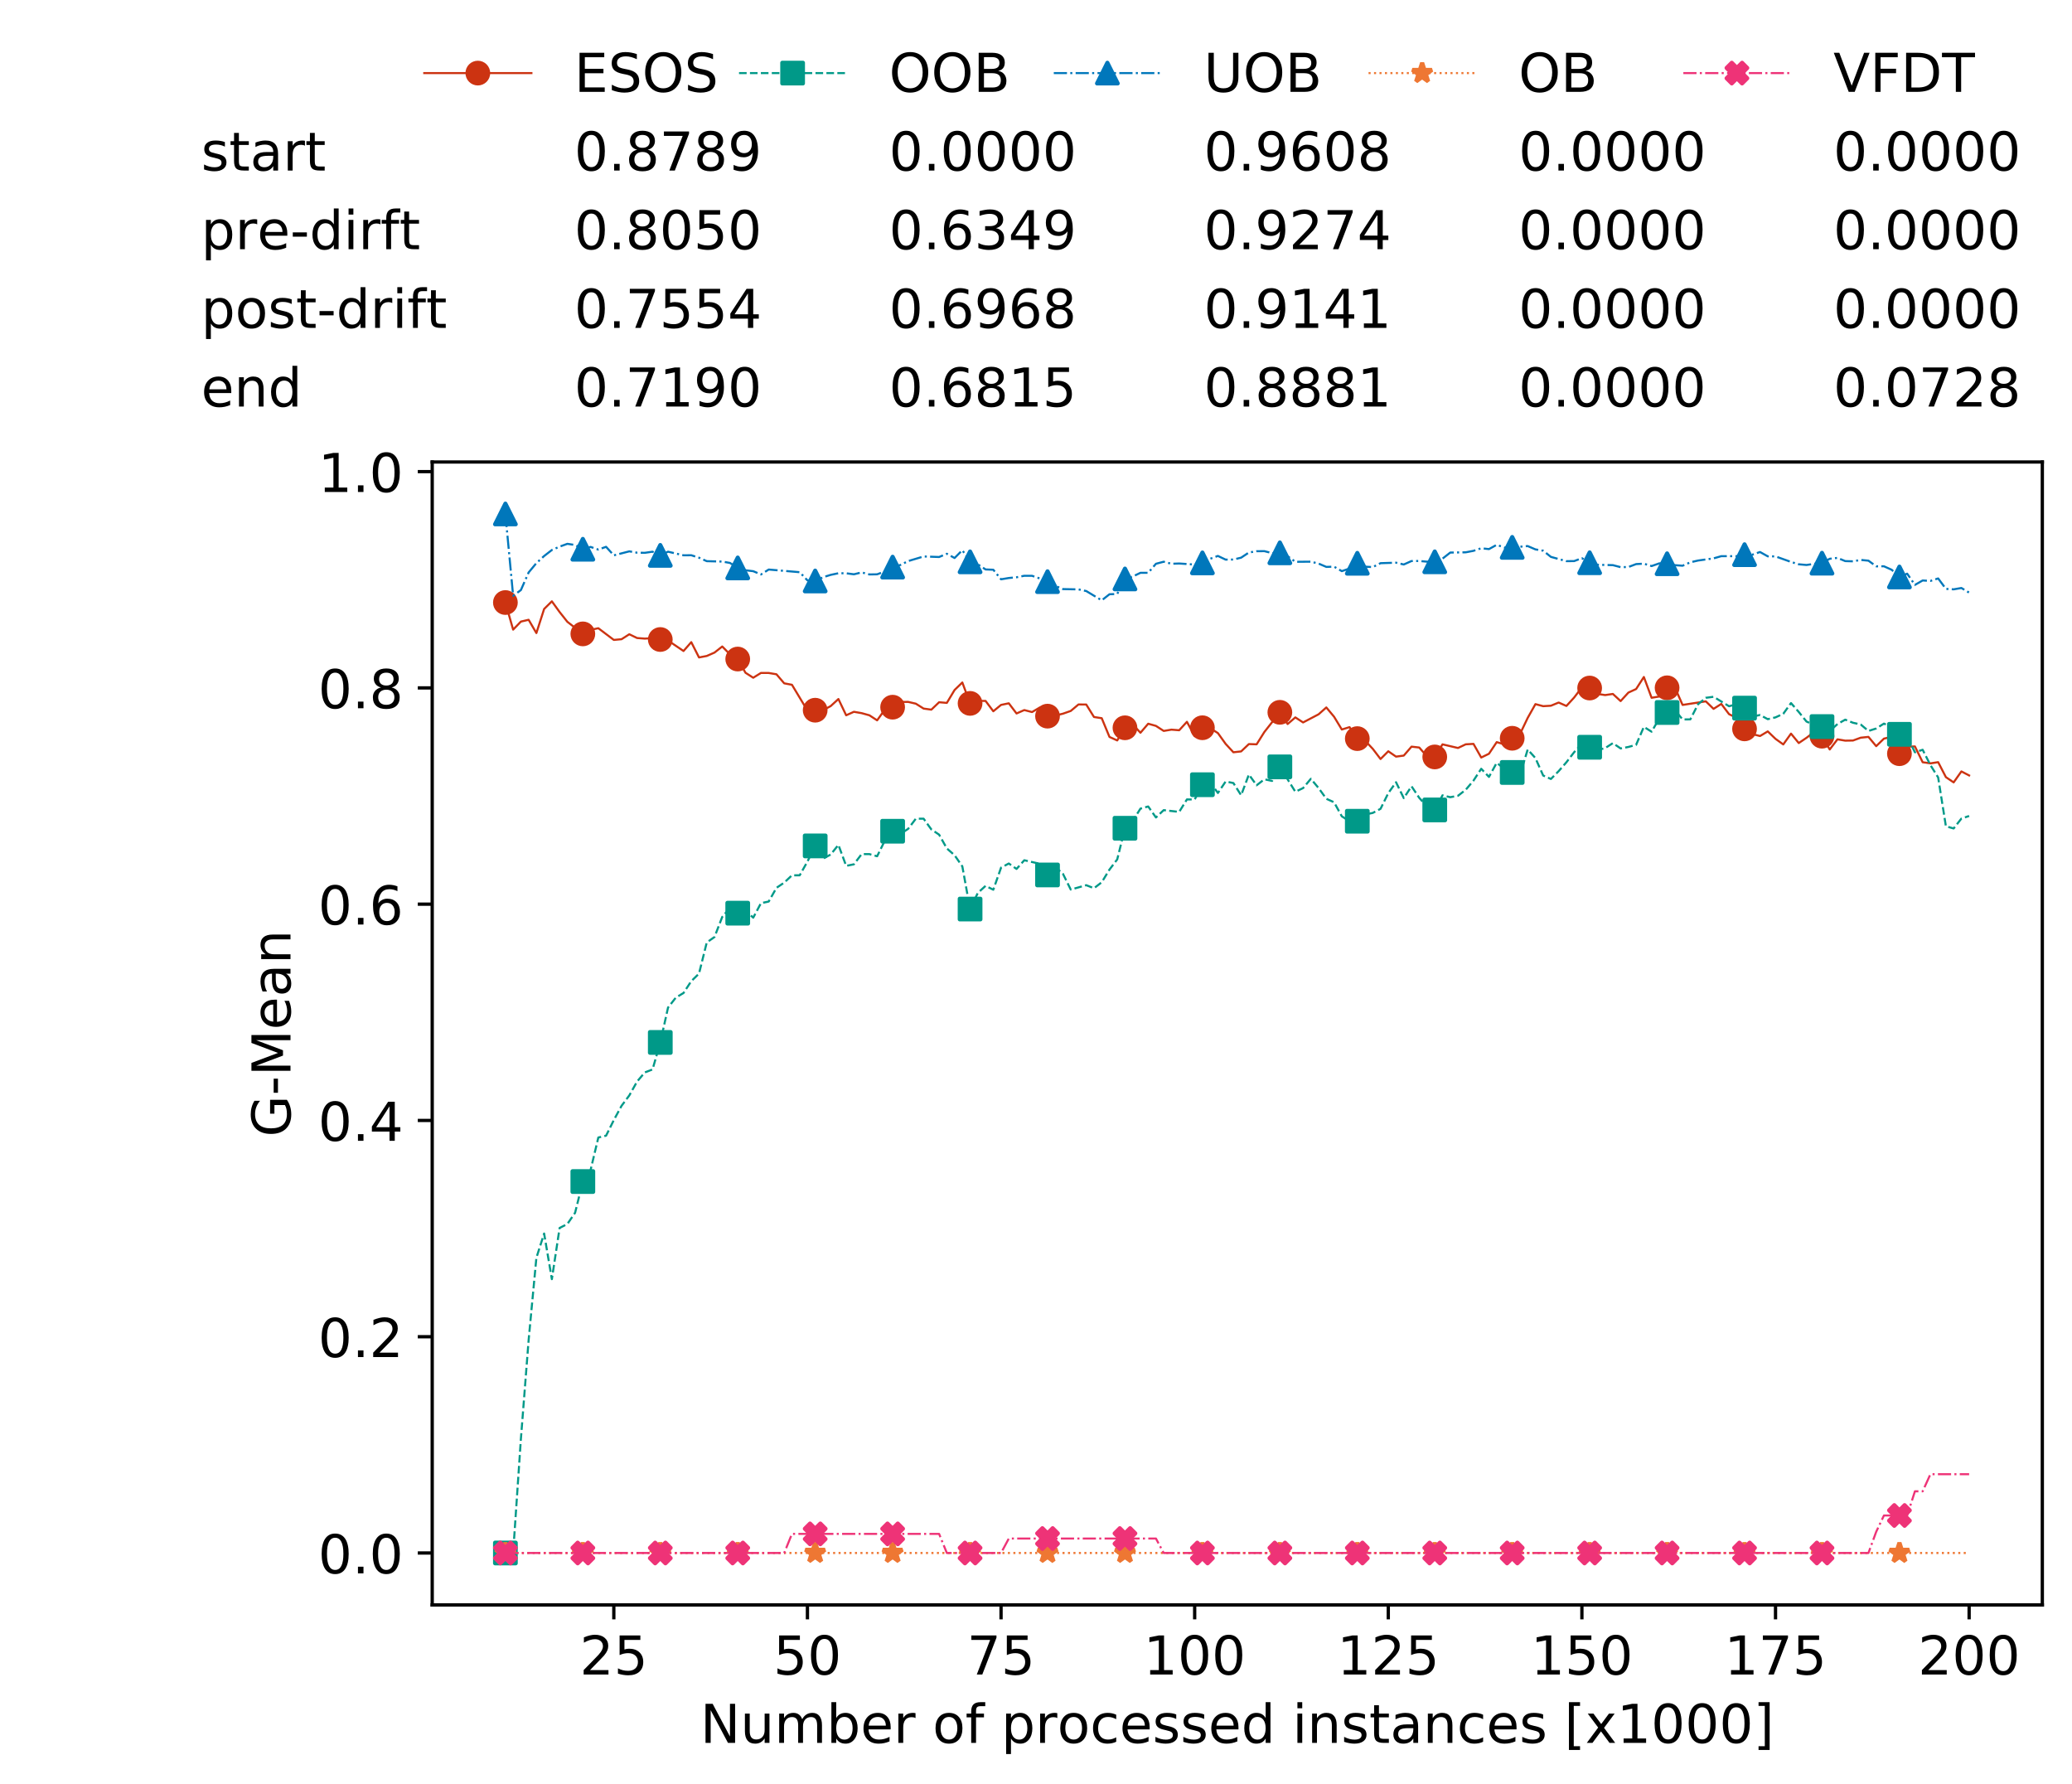 <?xml version="1.0" encoding="utf-8" standalone="no"?>
<!DOCTYPE svg PUBLIC "-//W3C//DTD SVG 1.1//EN"
  "http://www.w3.org/Graphics/SVG/1.1/DTD/svg11.dtd">
<!-- Created with matplotlib (https://matplotlib.org/) -->
<svg height="432.615pt" version="1.1" viewBox="0 0 502.65 432.615" width="502.65pt" xmlns="http://www.w3.org/2000/svg" xmlns:xlink="http://www.w3.org/1999/xlink">
 <defs>
  <style type="text/css">
*{stroke-linecap:butt;stroke-linejoin:round;white-space:pre;}
  </style>
 </defs>
 <g id="figure_1">
  <g id="patch_1">
   <path d="M 0 432.615 
L 502.65 432.615 
L 502.65 0 
L 0 0 
z
" style="fill:#ffffff;"/>
  </g>
  <g id="axes_1">
   <g id="patch_2">
    <path d="M 104.85 389.252 
L 495.45 389.252 
L 495.45 112.052 
L 104.85 112.052 
z
" style="fill:#ffffff;"/>
   </g>
   <g id="matplotlib.axis_1">
    <g id="xtick_1">
     <g id="line2d_1">
      <defs>
       <path d="M 0 0 
L 0 3.5 
" id="m571a1955aa" style="stroke:#000000;stroke-width:0.8;"/>
      </defs>
      <g>
       <use style="stroke:#000000;stroke-width:0.8;" x="148.908" xlink:href="#m571a1955aa" y="389.252"/>
      </g>
     </g>
     <g id="text_1">
      <!-- 25 -->
      <defs>
       <path d="M 19.188 8.297 
L 53.609 8.297 
L 53.609 0 
L 7.328 0 
L 7.328 8.297 
Q 12.938 14.109 22.625 23.891 
Q 32.328 33.688 34.812 36.531 
Q 39.547 41.844 41.422 45.531 
Q 43.312 49.219 43.312 52.781 
Q 43.312 58.594 39.234 62.25 
Q 35.156 65.922 28.609 65.922 
Q 23.969 65.922 18.812 64.312 
Q 13.672 62.703 7.812 59.422 
L 7.812 69.391 
Q 13.766 71.781 18.938 73 
Q 24.125 74.219 28.422 74.219 
Q 39.75 74.219 46.484 68.547 
Q 53.219 62.891 53.219 53.422 
Q 53.219 48.922 51.531 44.891 
Q 49.859 40.875 45.406 35.406 
Q 44.188 33.984 37.641 27.219 
Q 31.109 20.453 19.188 8.297 
z
" id="DejaVuSans-50"/>
       <path d="M 10.797 72.906 
L 49.516 72.906 
L 49.516 64.594 
L 19.828 64.594 
L 19.828 46.734 
Q 21.969 47.469 24.109 47.828 
Q 26.266 48.188 28.422 48.188 
Q 40.625 48.188 47.75 41.5 
Q 54.891 34.812 54.891 23.391 
Q 54.891 11.625 47.562 5.094 
Q 40.234 -1.422 26.906 -1.422 
Q 22.312 -1.422 17.547 -0.641 
Q 12.797 0.141 7.719 1.703 
L 7.719 11.625 
Q 12.109 9.234 16.797 8.062 
Q 21.484 6.891 26.703 6.891 
Q 35.156 6.891 40.078 11.328 
Q 45.016 15.766 45.016 23.391 
Q 45.016 31 40.078 35.438 
Q 35.156 39.891 26.703 39.891 
Q 22.75 39.891 18.812 39.016 
Q 14.891 38.141 10.797 36.281 
z
" id="DejaVuSans-53"/>
      </defs>
      <g transform="translate(140.636 406.13)scale(0.13 -0.13)">
       <use xlink:href="#DejaVuSans-50"/>
       <use x="63.623" xlink:href="#DejaVuSans-53"/>
      </g>
     </g>
    </g>
    <g id="xtick_2">
     <g id="line2d_2">
      <g>
       <use style="stroke:#000000;stroke-width:0.8;" x="195.877" xlink:href="#m571a1955aa" y="389.252"/>
      </g>
     </g>
     <g id="text_2">
      <!-- 50 -->
      <defs>
       <path d="M 31.781 66.406 
Q 24.172 66.406 20.328 58.906 
Q 16.5 51.422 16.5 36.375 
Q 16.5 21.391 20.328 13.891 
Q 24.172 6.391 31.781 6.391 
Q 39.453 6.391 43.281 13.891 
Q 47.125 21.391 47.125 36.375 
Q 47.125 51.422 43.281 58.906 
Q 39.453 66.406 31.781 66.406 
z
M 31.781 74.219 
Q 44.047 74.219 50.516 64.516 
Q 56.984 54.828 56.984 36.375 
Q 56.984 17.969 50.516 8.266 
Q 44.047 -1.422 31.781 -1.422 
Q 19.531 -1.422 13.062 8.266 
Q 6.594 17.969 6.594 36.375 
Q 6.594 54.828 13.062 64.516 
Q 19.531 74.219 31.781 74.219 
z
" id="DejaVuSans-48"/>
      </defs>
      <g transform="translate(187.606 406.13)scale(0.13 -0.13)">
       <use xlink:href="#DejaVuSans-53"/>
       <use x="63.623" xlink:href="#DejaVuSans-48"/>
      </g>
     </g>
    </g>
    <g id="xtick_3">
     <g id="line2d_3">
      <g>
       <use style="stroke:#000000;stroke-width:0.8;" x="242.847" xlink:href="#m571a1955aa" y="389.252"/>
      </g>
     </g>
     <g id="text_3">
      <!-- 75 -->
      <defs>
       <path d="M 8.203 72.906 
L 55.078 72.906 
L 55.078 68.703 
L 28.609 0 
L 18.312 0 
L 43.219 64.594 
L 8.203 64.594 
z
" id="DejaVuSans-55"/>
      </defs>
      <g transform="translate(234.576 406.13)scale(0.13 -0.13)">
       <use xlink:href="#DejaVuSans-55"/>
       <use x="63.623" xlink:href="#DejaVuSans-53"/>
      </g>
     </g>
    </g>
    <g id="xtick_4">
     <g id="line2d_4">
      <g>
       <use style="stroke:#000000;stroke-width:0.8;" x="289.817" xlink:href="#m571a1955aa" y="389.252"/>
      </g>
     </g>
     <g id="text_4">
      <!-- 100 -->
      <defs>
       <path d="M 12.406 8.297 
L 28.516 8.297 
L 28.516 63.922 
L 10.984 60.406 
L 10.984 69.391 
L 28.422 72.906 
L 38.281 72.906 
L 38.281 8.297 
L 54.391 8.297 
L 54.391 0 
L 12.406 0 
z
" id="DejaVuSans-49"/>
      </defs>
      <g transform="translate(277.41 406.13)scale(0.13 -0.13)">
       <use xlink:href="#DejaVuSans-49"/>
       <use x="63.623" xlink:href="#DejaVuSans-48"/>
       <use x="127.246" xlink:href="#DejaVuSans-48"/>
      </g>
     </g>
    </g>
    <g id="xtick_5">
     <g id="line2d_5">
      <g>
       <use style="stroke:#000000;stroke-width:0.8;" x="336.786" xlink:href="#m571a1955aa" y="389.252"/>
      </g>
     </g>
     <g id="text_5">
      <!-- 125 -->
      <g transform="translate(324.379 406.13)scale(0.13 -0.13)">
       <use xlink:href="#DejaVuSans-49"/>
       <use x="63.623" xlink:href="#DejaVuSans-50"/>
       <use x="127.246" xlink:href="#DejaVuSans-53"/>
      </g>
     </g>
    </g>
    <g id="xtick_6">
     <g id="line2d_6">
      <g>
       <use style="stroke:#000000;stroke-width:0.8;" x="383.756" xlink:href="#m571a1955aa" y="389.252"/>
      </g>
     </g>
     <g id="text_6">
      <!-- 150 -->
      <g transform="translate(371.349 406.13)scale(0.13 -0.13)">
       <use xlink:href="#DejaVuSans-49"/>
       <use x="63.623" xlink:href="#DejaVuSans-53"/>
       <use x="127.246" xlink:href="#DejaVuSans-48"/>
      </g>
     </g>
    </g>
    <g id="xtick_7">
     <g id="line2d_7">
      <g>
       <use style="stroke:#000000;stroke-width:0.8;" x="430.726" xlink:href="#m571a1955aa" y="389.252"/>
      </g>
     </g>
     <g id="text_7">
      <!-- 175 -->
      <g transform="translate(418.319 406.13)scale(0.13 -0.13)">
       <use xlink:href="#DejaVuSans-49"/>
       <use x="63.623" xlink:href="#DejaVuSans-55"/>
       <use x="127.246" xlink:href="#DejaVuSans-53"/>
      </g>
     </g>
    </g>
    <g id="xtick_8">
     <g id="line2d_8">
      <g>
       <use style="stroke:#000000;stroke-width:0.8;" x="477.695" xlink:href="#m571a1955aa" y="389.252"/>
      </g>
     </g>
     <g id="text_8">
      <!-- 200 -->
      <g transform="translate(465.289 406.13)scale(0.13 -0.13)">
       <use xlink:href="#DejaVuSans-50"/>
       <use x="63.623" xlink:href="#DejaVuSans-48"/>
       <use x="127.246" xlink:href="#DejaVuSans-48"/>
      </g>
     </g>
    </g>
    <g id="text_9">
     <!-- Number of processed instances [x1000] -->
     <defs>
      <path d="M 9.812 72.906 
L 23.094 72.906 
L 55.422 11.922 
L 55.422 72.906 
L 64.984 72.906 
L 64.984 0 
L 51.703 0 
L 19.391 60.984 
L 19.391 0 
L 9.812 0 
z
" id="DejaVuSans-78"/>
      <path d="M 8.5 21.578 
L 8.5 54.688 
L 17.484 54.688 
L 17.484 21.922 
Q 17.484 14.156 20.5 10.266 
Q 23.531 6.391 29.594 6.391 
Q 36.859 6.391 41.078 11.031 
Q 45.312 15.672 45.312 23.688 
L 45.312 54.688 
L 54.297 54.688 
L 54.297 0 
L 45.312 0 
L 45.312 8.406 
Q 42.047 3.422 37.719 1 
Q 33.406 -1.422 27.688 -1.422 
Q 18.266 -1.422 13.375 4.438 
Q 8.5 10.297 8.5 21.578 
z
M 31.109 56 
z
" id="DejaVuSans-117"/>
      <path d="M 52 44.188 
Q 55.375 50.25 60.062 53.125 
Q 64.75 56 71.094 56 
Q 79.641 56 84.281 50.016 
Q 88.922 44.047 88.922 33.016 
L 88.922 0 
L 79.891 0 
L 79.891 32.719 
Q 79.891 40.578 77.094 44.375 
Q 74.312 48.188 68.609 48.188 
Q 61.625 48.188 57.562 43.547 
Q 53.516 38.922 53.516 30.906 
L 53.516 0 
L 44.484 0 
L 44.484 32.719 
Q 44.484 40.625 41.703 44.406 
Q 38.922 48.188 33.109 48.188 
Q 26.219 48.188 22.156 43.531 
Q 18.109 38.875 18.109 30.906 
L 18.109 0 
L 9.078 0 
L 9.078 54.688 
L 18.109 54.688 
L 18.109 46.188 
Q 21.188 51.219 25.484 53.609 
Q 29.781 56 35.688 56 
Q 41.656 56 45.828 52.969 
Q 50 49.953 52 44.188 
z
" id="DejaVuSans-109"/>
      <path d="M 48.688 27.297 
Q 48.688 37.203 44.609 42.844 
Q 40.531 48.484 33.406 48.484 
Q 26.266 48.484 22.188 42.844 
Q 18.109 37.203 18.109 27.297 
Q 18.109 17.391 22.188 11.75 
Q 26.266 6.109 33.406 6.109 
Q 40.531 6.109 44.609 11.75 
Q 48.688 17.391 48.688 27.297 
z
M 18.109 46.391 
Q 20.953 51.266 25.266 53.625 
Q 29.594 56 35.594 56 
Q 45.562 56 51.781 48.094 
Q 58.016 40.188 58.016 27.297 
Q 58.016 14.406 51.781 6.484 
Q 45.562 -1.422 35.594 -1.422 
Q 29.594 -1.422 25.266 0.953 
Q 20.953 3.328 18.109 8.203 
L 18.109 0 
L 9.078 0 
L 9.078 75.984 
L 18.109 75.984 
z
" id="DejaVuSans-98"/>
      <path d="M 56.203 29.594 
L 56.203 25.203 
L 14.891 25.203 
Q 15.484 15.922 20.484 11.062 
Q 25.484 6.203 34.422 6.203 
Q 39.594 6.203 44.453 7.469 
Q 49.312 8.734 54.109 11.281 
L 54.109 2.781 
Q 49.266 0.734 44.188 -0.344 
Q 39.109 -1.422 33.891 -1.422 
Q 20.797 -1.422 13.156 6.188 
Q 5.516 13.812 5.516 26.812 
Q 5.516 40.234 12.766 48.109 
Q 20.016 56 32.328 56 
Q 43.359 56 49.781 48.891 
Q 56.203 41.797 56.203 29.594 
z
M 47.219 32.234 
Q 47.125 39.594 43.094 43.984 
Q 39.062 48.391 32.422 48.391 
Q 24.906 48.391 20.391 44.141 
Q 15.875 39.891 15.188 32.172 
z
" id="DejaVuSans-101"/>
      <path d="M 41.109 46.297 
Q 39.594 47.172 37.812 47.578 
Q 36.031 48 33.891 48 
Q 26.266 48 22.188 43.047 
Q 18.109 38.094 18.109 28.812 
L 18.109 0 
L 9.078 0 
L 9.078 54.688 
L 18.109 54.688 
L 18.109 46.188 
Q 20.953 51.172 25.484 53.578 
Q 30.031 56 36.531 56 
Q 37.453 56 38.578 55.875 
Q 39.703 55.766 41.062 55.516 
z
" id="DejaVuSans-114"/>
      <path id="DejaVuSans-32"/>
      <path d="M 30.609 48.391 
Q 23.391 48.391 19.188 42.75 
Q 14.984 37.109 14.984 27.297 
Q 14.984 17.484 19.156 11.844 
Q 23.344 6.203 30.609 6.203 
Q 37.797 6.203 41.984 11.859 
Q 46.188 17.531 46.188 27.297 
Q 46.188 37.016 41.984 42.703 
Q 37.797 48.391 30.609 48.391 
z
M 30.609 56 
Q 42.328 56 49.016 48.375 
Q 55.719 40.766 55.719 27.297 
Q 55.719 13.875 49.016 6.219 
Q 42.328 -1.422 30.609 -1.422 
Q 18.844 -1.422 12.172 6.219 
Q 5.516 13.875 5.516 27.297 
Q 5.516 40.766 12.172 48.375 
Q 18.844 56 30.609 56 
z
" id="DejaVuSans-111"/>
      <path d="M 37.109 75.984 
L 37.109 68.5 
L 28.516 68.5 
Q 23.688 68.5 21.797 66.547 
Q 19.922 64.594 19.922 59.516 
L 19.922 54.688 
L 34.719 54.688 
L 34.719 47.703 
L 19.922 47.703 
L 19.922 0 
L 10.891 0 
L 10.891 47.703 
L 2.297 47.703 
L 2.297 54.688 
L 10.891 54.688 
L 10.891 58.5 
Q 10.891 67.625 15.141 71.797 
Q 19.391 75.984 28.609 75.984 
z
" id="DejaVuSans-102"/>
      <path d="M 18.109 8.203 
L 18.109 -20.797 
L 9.078 -20.797 
L 9.078 54.688 
L 18.109 54.688 
L 18.109 46.391 
Q 20.953 51.266 25.266 53.625 
Q 29.594 56 35.594 56 
Q 45.562 56 51.781 48.094 
Q 58.016 40.188 58.016 27.297 
Q 58.016 14.406 51.781 6.484 
Q 45.562 -1.422 35.594 -1.422 
Q 29.594 -1.422 25.266 0.953 
Q 20.953 3.328 18.109 8.203 
z
M 48.688 27.297 
Q 48.688 37.203 44.609 42.844 
Q 40.531 48.484 33.406 48.484 
Q 26.266 48.484 22.188 42.844 
Q 18.109 37.203 18.109 27.297 
Q 18.109 17.391 22.188 11.75 
Q 26.266 6.109 33.406 6.109 
Q 40.531 6.109 44.609 11.75 
Q 48.688 17.391 48.688 27.297 
z
" id="DejaVuSans-112"/>
      <path d="M 48.781 52.594 
L 48.781 44.188 
Q 44.969 46.297 41.141 47.344 
Q 37.312 48.391 33.406 48.391 
Q 24.656 48.391 19.812 42.844 
Q 14.984 37.312 14.984 27.297 
Q 14.984 17.281 19.812 11.734 
Q 24.656 6.203 33.406 6.203 
Q 37.312 6.203 41.141 7.25 
Q 44.969 8.297 48.781 10.406 
L 48.781 2.094 
Q 45.016 0.344 40.984 -0.531 
Q 36.969 -1.422 32.422 -1.422 
Q 20.062 -1.422 12.781 6.344 
Q 5.516 14.109 5.516 27.297 
Q 5.516 40.672 12.859 48.328 
Q 20.219 56 33.016 56 
Q 37.156 56 41.109 55.141 
Q 45.062 54.297 48.781 52.594 
z
" id="DejaVuSans-99"/>
      <path d="M 44.281 53.078 
L 44.281 44.578 
Q 40.484 46.531 36.375 47.5 
Q 32.281 48.484 27.875 48.484 
Q 21.188 48.484 17.844 46.438 
Q 14.5 44.391 14.5 40.281 
Q 14.5 37.156 16.891 35.375 
Q 19.281 33.594 26.516 31.984 
L 29.594 31.297 
Q 39.156 29.25 43.188 25.516 
Q 47.219 21.781 47.219 15.094 
Q 47.219 7.469 41.188 3.016 
Q 35.156 -1.422 24.609 -1.422 
Q 20.219 -1.422 15.453 -0.562 
Q 10.688 0.297 5.422 2 
L 5.422 11.281 
Q 10.406 8.688 15.234 7.391 
Q 20.062 6.109 24.812 6.109 
Q 31.156 6.109 34.562 8.281 
Q 37.984 10.453 37.984 14.406 
Q 37.984 18.062 35.516 20.016 
Q 33.062 21.969 24.703 23.781 
L 21.578 24.516 
Q 13.234 26.266 9.516 29.906 
Q 5.812 33.547 5.812 39.891 
Q 5.812 47.609 11.281 51.797 
Q 16.75 56 26.812 56 
Q 31.781 56 36.172 55.266 
Q 40.578 54.547 44.281 53.078 
z
" id="DejaVuSans-115"/>
      <path d="M 45.406 46.391 
L 45.406 75.984 
L 54.391 75.984 
L 54.391 0 
L 45.406 0 
L 45.406 8.203 
Q 42.578 3.328 38.25 0.953 
Q 33.938 -1.422 27.875 -1.422 
Q 17.969 -1.422 11.734 6.484 
Q 5.516 14.406 5.516 27.297 
Q 5.516 40.188 11.734 48.094 
Q 17.969 56 27.875 56 
Q 33.938 56 38.25 53.625 
Q 42.578 51.266 45.406 46.391 
z
M 14.797 27.297 
Q 14.797 17.391 18.875 11.75 
Q 22.953 6.109 30.078 6.109 
Q 37.203 6.109 41.297 11.75 
Q 45.406 17.391 45.406 27.297 
Q 45.406 37.203 41.297 42.844 
Q 37.203 48.484 30.078 48.484 
Q 22.953 48.484 18.875 42.844 
Q 14.797 37.203 14.797 27.297 
z
" id="DejaVuSans-100"/>
      <path d="M 9.422 54.688 
L 18.406 54.688 
L 18.406 0 
L 9.422 0 
z
M 9.422 75.984 
L 18.406 75.984 
L 18.406 64.594 
L 9.422 64.594 
z
" id="DejaVuSans-105"/>
      <path d="M 54.891 33.016 
L 54.891 0 
L 45.906 0 
L 45.906 32.719 
Q 45.906 40.484 42.875 44.328 
Q 39.844 48.188 33.797 48.188 
Q 26.516 48.188 22.312 43.547 
Q 18.109 38.922 18.109 30.906 
L 18.109 0 
L 9.078 0 
L 9.078 54.688 
L 18.109 54.688 
L 18.109 46.188 
Q 21.344 51.125 25.703 53.562 
Q 30.078 56 35.797 56 
Q 45.219 56 50.047 50.172 
Q 54.891 44.344 54.891 33.016 
z
" id="DejaVuSans-110"/>
      <path d="M 18.312 70.219 
L 18.312 54.688 
L 36.812 54.688 
L 36.812 47.703 
L 18.312 47.703 
L 18.312 18.016 
Q 18.312 11.328 20.141 9.422 
Q 21.969 7.516 27.594 7.516 
L 36.812 7.516 
L 36.812 0 
L 27.594 0 
Q 17.188 0 13.234 3.875 
Q 9.281 7.766 9.281 18.016 
L 9.281 47.703 
L 2.688 47.703 
L 2.688 54.688 
L 9.281 54.688 
L 9.281 70.219 
z
" id="DejaVuSans-116"/>
      <path d="M 34.281 27.484 
Q 23.391 27.484 19.188 25 
Q 14.984 22.516 14.984 16.5 
Q 14.984 11.719 18.141 8.906 
Q 21.297 6.109 26.703 6.109 
Q 34.188 6.109 38.703 11.406 
Q 43.219 16.703 43.219 25.484 
L 43.219 27.484 
z
M 52.203 31.203 
L 52.203 0 
L 43.219 0 
L 43.219 8.297 
Q 40.141 3.328 35.547 0.953 
Q 30.953 -1.422 24.312 -1.422 
Q 15.922 -1.422 10.953 3.297 
Q 6 8.016 6 15.922 
Q 6 25.141 12.172 29.828 
Q 18.359 34.516 30.609 34.516 
L 43.219 34.516 
L 43.219 35.406 
Q 43.219 41.609 39.141 45 
Q 35.062 48.391 27.688 48.391 
Q 23 48.391 18.547 47.266 
Q 14.109 46.141 10.016 43.891 
L 10.016 52.203 
Q 14.938 54.109 19.578 55.047 
Q 24.219 56 28.609 56 
Q 40.484 56 46.344 49.844 
Q 52.203 43.703 52.203 31.203 
z
" id="DejaVuSans-97"/>
      <path d="M 8.594 75.984 
L 29.297 75.984 
L 29.297 69 
L 17.578 69 
L 17.578 -6.203 
L 29.297 -6.203 
L 29.297 -13.188 
L 8.594 -13.188 
z
" id="DejaVuSans-91"/>
      <path d="M 54.891 54.688 
L 35.109 28.078 
L 55.906 0 
L 45.312 0 
L 29.391 21.484 
L 13.484 0 
L 2.875 0 
L 24.125 28.609 
L 4.688 54.688 
L 15.281 54.688 
L 29.781 35.203 
L 44.281 54.688 
z
" id="DejaVuSans-120"/>
      <path d="M 30.422 75.984 
L 30.422 -13.188 
L 9.719 -13.188 
L 9.719 -6.203 
L 21.391 -6.203 
L 21.391 69 
L 9.719 69 
L 9.719 75.984 
z
" id="DejaVuSans-93"/>
     </defs>
     <g transform="translate(169.881 422.711)scale(0.13 -0.13)">
      <use xlink:href="#DejaVuSans-78"/>
      <use x="74.805" xlink:href="#DejaVuSans-117"/>
      <use x="138.184" xlink:href="#DejaVuSans-109"/>
      <use x="235.596" xlink:href="#DejaVuSans-98"/>
      <use x="299.072" xlink:href="#DejaVuSans-101"/>
      <use x="360.596" xlink:href="#DejaVuSans-114"/>
      <use x="401.709" xlink:href="#DejaVuSans-32"/>
      <use x="433.496" xlink:href="#DejaVuSans-111"/>
      <use x="494.678" xlink:href="#DejaVuSans-102"/>
      <use x="529.883" xlink:href="#DejaVuSans-32"/>
      <use x="561.67" xlink:href="#DejaVuSans-112"/>
      <use x="625.146" xlink:href="#DejaVuSans-114"/>
      <use x="666.229" xlink:href="#DejaVuSans-111"/>
      <use x="727.41" xlink:href="#DejaVuSans-99"/>
      <use x="782.391" xlink:href="#DejaVuSans-101"/>
      <use x="843.914" xlink:href="#DejaVuSans-115"/>
      <use x="896.014" xlink:href="#DejaVuSans-115"/>
      <use x="948.113" xlink:href="#DejaVuSans-101"/>
      <use x="1009.637" xlink:href="#DejaVuSans-100"/>
      <use x="1073.113" xlink:href="#DejaVuSans-32"/>
      <use x="1104.9" xlink:href="#DejaVuSans-105"/>
      <use x="1132.684" xlink:href="#DejaVuSans-110"/>
      <use x="1196.062" xlink:href="#DejaVuSans-115"/>
      <use x="1248.162" xlink:href="#DejaVuSans-116"/>
      <use x="1287.371" xlink:href="#DejaVuSans-97"/>
      <use x="1348.65" xlink:href="#DejaVuSans-110"/>
      <use x="1412.029" xlink:href="#DejaVuSans-99"/>
      <use x="1467.01" xlink:href="#DejaVuSans-101"/>
      <use x="1528.533" xlink:href="#DejaVuSans-115"/>
      <use x="1580.633" xlink:href="#DejaVuSans-32"/>
      <use x="1612.42" xlink:href="#DejaVuSans-91"/>
      <use x="1651.434" xlink:href="#DejaVuSans-120"/>
      <use x="1710.613" xlink:href="#DejaVuSans-49"/>
      <use x="1774.236" xlink:href="#DejaVuSans-48"/>
      <use x="1837.859" xlink:href="#DejaVuSans-48"/>
      <use x="1901.482" xlink:href="#DejaVuSans-48"/>
      <use x="1965.105" xlink:href="#DejaVuSans-93"/>
     </g>
    </g>
   </g>
   <g id="matplotlib.axis_2">
    <g id="ytick_1">
     <g id="line2d_9">
      <defs>
       <path d="M 0 0 
L -3.5 0 
" id="m0a019a40d4" style="stroke:#000000;stroke-width:0.8;"/>
      </defs>
      <g>
       <use style="stroke:#000000;stroke-width:0.8;" x="104.85" xlink:href="#m0a019a40d4" y="376.652"/>
      </g>
     </g>
     <g id="text_10">
      <!-- 0.0 -->
      <defs>
       <path d="M 10.688 12.406 
L 21 12.406 
L 21 0 
L 10.688 0 
z
" id="DejaVuSans-46"/>
      </defs>
      <g transform="translate(77.176 381.591)scale(0.13 -0.13)">
       <use xlink:href="#DejaVuSans-48"/>
       <use x="63.623" xlink:href="#DejaVuSans-46"/>
       <use x="95.41" xlink:href="#DejaVuSans-48"/>
      </g>
     </g>
    </g>
    <g id="ytick_2">
     <g id="line2d_10">
      <g>
       <use style="stroke:#000000;stroke-width:0.8;" x="104.85" xlink:href="#m0a019a40d4" y="324.198"/>
      </g>
     </g>
     <g id="text_11">
      <!-- 0.2 -->
      <g transform="translate(77.176 329.137)scale(0.13 -0.13)">
       <use xlink:href="#DejaVuSans-48"/>
       <use x="63.623" xlink:href="#DejaVuSans-46"/>
       <use x="95.41" xlink:href="#DejaVuSans-50"/>
      </g>
     </g>
    </g>
    <g id="ytick_3">
     <g id="line2d_11">
      <g>
       <use style="stroke:#000000;stroke-width:0.8;" x="104.85" xlink:href="#m0a019a40d4" y="271.745"/>
      </g>
     </g>
     <g id="text_12">
      <!-- 0.4 -->
      <defs>
       <path d="M 37.797 64.312 
L 12.891 25.391 
L 37.797 25.391 
z
M 35.203 72.906 
L 47.609 72.906 
L 47.609 25.391 
L 58.016 25.391 
L 58.016 17.188 
L 47.609 17.188 
L 47.609 0 
L 37.797 0 
L 37.797 17.188 
L 4.891 17.188 
L 4.891 26.703 
z
" id="DejaVuSans-52"/>
      </defs>
      <g transform="translate(77.176 276.684)scale(0.13 -0.13)">
       <use xlink:href="#DejaVuSans-48"/>
       <use x="63.623" xlink:href="#DejaVuSans-46"/>
       <use x="95.41" xlink:href="#DejaVuSans-52"/>
      </g>
     </g>
    </g>
    <g id="ytick_4">
     <g id="line2d_12">
      <g>
       <use style="stroke:#000000;stroke-width:0.8;" x="104.85" xlink:href="#m0a019a40d4" y="219.291"/>
      </g>
     </g>
     <g id="text_13">
      <!-- 0.6 -->
      <defs>
       <path d="M 33.016 40.375 
Q 26.375 40.375 22.484 35.828 
Q 18.609 31.297 18.609 23.391 
Q 18.609 15.531 22.484 10.953 
Q 26.375 6.391 33.016 6.391 
Q 39.656 6.391 43.531 10.953 
Q 47.406 15.531 47.406 23.391 
Q 47.406 31.297 43.531 35.828 
Q 39.656 40.375 33.016 40.375 
z
M 52.594 71.297 
L 52.594 62.312 
Q 48.875 64.062 45.094 64.984 
Q 41.312 65.922 37.594 65.922 
Q 27.828 65.922 22.672 59.328 
Q 17.531 52.734 16.797 39.406 
Q 19.672 43.656 24.016 45.922 
Q 28.375 48.188 33.594 48.188 
Q 44.578 48.188 50.953 41.516 
Q 57.328 34.859 57.328 23.391 
Q 57.328 12.156 50.688 5.359 
Q 44.047 -1.422 33.016 -1.422 
Q 20.359 -1.422 13.672 8.266 
Q 6.984 17.969 6.984 36.375 
Q 6.984 53.656 15.188 63.938 
Q 23.391 74.219 37.203 74.219 
Q 40.922 74.219 44.703 73.484 
Q 48.484 72.75 52.594 71.297 
z
" id="DejaVuSans-54"/>
      </defs>
      <g transform="translate(77.176 224.23)scale(0.13 -0.13)">
       <use xlink:href="#DejaVuSans-48"/>
       <use x="63.623" xlink:href="#DejaVuSans-46"/>
       <use x="95.41" xlink:href="#DejaVuSans-54"/>
      </g>
     </g>
    </g>
    <g id="ytick_5">
     <g id="line2d_13">
      <g>
       <use style="stroke:#000000;stroke-width:0.8;" x="104.85" xlink:href="#m0a019a40d4" y="166.838"/>
      </g>
     </g>
     <g id="text_14">
      <!-- 0.8 -->
      <defs>
       <path d="M 31.781 34.625 
Q 24.75 34.625 20.719 30.859 
Q 16.703 27.094 16.703 20.516 
Q 16.703 13.922 20.719 10.156 
Q 24.75 6.391 31.781 6.391 
Q 38.812 6.391 42.859 10.172 
Q 46.922 13.969 46.922 20.516 
Q 46.922 27.094 42.891 30.859 
Q 38.875 34.625 31.781 34.625 
z
M 21.922 38.812 
Q 15.578 40.375 12.031 44.719 
Q 8.5 49.078 8.5 55.328 
Q 8.5 64.062 14.719 69.141 
Q 20.953 74.219 31.781 74.219 
Q 42.672 74.219 48.875 69.141 
Q 55.078 64.062 55.078 55.328 
Q 55.078 49.078 51.531 44.719 
Q 48 40.375 41.703 38.812 
Q 48.828 37.156 52.797 32.312 
Q 56.781 27.484 56.781 20.516 
Q 56.781 9.906 50.312 4.234 
Q 43.844 -1.422 31.781 -1.422 
Q 19.734 -1.422 13.25 4.234 
Q 6.781 9.906 6.781 20.516 
Q 6.781 27.484 10.781 32.312 
Q 14.797 37.156 21.922 38.812 
z
M 18.312 54.391 
Q 18.312 48.734 21.844 45.562 
Q 25.391 42.391 31.781 42.391 
Q 38.141 42.391 41.719 45.562 
Q 45.312 48.734 45.312 54.391 
Q 45.312 60.062 41.719 63.234 
Q 38.141 66.406 31.781 66.406 
Q 25.391 66.406 21.844 63.234 
Q 18.312 60.062 18.312 54.391 
z
" id="DejaVuSans-56"/>
      </defs>
      <g transform="translate(77.176 171.777)scale(0.13 -0.13)">
       <use xlink:href="#DejaVuSans-48"/>
       <use x="63.623" xlink:href="#DejaVuSans-46"/>
       <use x="95.41" xlink:href="#DejaVuSans-56"/>
      </g>
     </g>
    </g>
    <g id="ytick_6">
     <g id="line2d_14">
      <g>
       <use style="stroke:#000000;stroke-width:0.8;" x="104.85" xlink:href="#m0a019a40d4" y="114.384"/>
      </g>
     </g>
     <g id="text_15">
      <!-- 1.0 -->
      <g transform="translate(77.176 119.323)scale(0.13 -0.13)">
       <use xlink:href="#DejaVuSans-49"/>
       <use x="63.623" xlink:href="#DejaVuSans-46"/>
       <use x="95.41" xlink:href="#DejaVuSans-48"/>
      </g>
     </g>
    </g>
    <g id="text_16">
     <!-- G-Mean -->
     <defs>
      <path d="M 59.516 10.406 
L 59.516 29.984 
L 43.406 29.984 
L 43.406 38.094 
L 69.281 38.094 
L 69.281 6.781 
Q 63.578 2.734 56.688 0.656 
Q 49.812 -1.422 42 -1.422 
Q 24.906 -1.422 15.25 8.562 
Q 5.609 18.562 5.609 36.375 
Q 5.609 54.25 15.25 64.234 
Q 24.906 74.219 42 74.219 
Q 49.125 74.219 55.547 72.453 
Q 61.969 70.703 67.391 67.281 
L 67.391 56.781 
Q 61.922 61.422 55.766 63.766 
Q 49.609 66.109 42.828 66.109 
Q 29.438 66.109 22.719 58.641 
Q 16.016 51.172 16.016 36.375 
Q 16.016 21.625 22.719 14.156 
Q 29.438 6.688 42.828 6.688 
Q 48.047 6.688 52.141 7.594 
Q 56.25 8.5 59.516 10.406 
z
" id="DejaVuSans-71"/>
      <path d="M 4.891 31.391 
L 31.203 31.391 
L 31.203 23.391 
L 4.891 23.391 
z
" id="DejaVuSans-45"/>
      <path d="M 9.812 72.906 
L 24.516 72.906 
L 43.109 23.297 
L 61.812 72.906 
L 76.516 72.906 
L 76.516 0 
L 66.891 0 
L 66.891 64.016 
L 48.094 14.016 
L 38.188 14.016 
L 19.391 64.016 
L 19.391 0 
L 9.812 0 
z
" id="DejaVuSans-77"/>
     </defs>
     <g transform="translate(70.472 275.744)rotate(-90)scale(0.13 -0.13)">
      <use xlink:href="#DejaVuSans-71"/>
      <use x="77.49" xlink:href="#DejaVuSans-45"/>
      <use x="113.574" xlink:href="#DejaVuSans-77"/>
      <use x="199.854" xlink:href="#DejaVuSans-101"/>
      <use x="261.377" xlink:href="#DejaVuSans-97"/>
      <use x="322.656" xlink:href="#DejaVuSans-110"/>
     </g>
    </g>
   </g>
   <g id="line2d_15"/>
   <g id="line2d_16"/>
   <g id="line2d_17"/>
   <g id="line2d_18"/>
   <g id="line2d_19"/>
   <g id="line2d_20">
    <path clip-path="url(#p55b7bb6c30)" d="M 122.605 146.136 
L 124.483 152.707 
L 126.362 150.758 
L 128.241 150.318 
L 130.12 153.54 
L 131.998 147.701 
L 133.877 145.841 
L 135.756 148.439 
L 137.635 150.806 
L 141.392 153.739 
L 143.271 152.755 
L 145.15 152.366 
L 148.908 155.203 
L 150.786 155.03 
L 152.665 153.829 
L 154.544 154.741 
L 156.423 154.885 
L 158.302 154.766 
L 162.059 155.352 
L 165.817 157.892 
L 167.695 155.742 
L 169.574 159.452 
L 171.453 159.095 
L 173.332 158.272 
L 175.211 156.798 
L 177.089 158.697 
L 178.968 159.84 
L 180.847 163.166 
L 182.726 164.372 
L 184.605 163.21 
L 186.483 163.219 
L 188.362 163.535 
L 190.241 165.731 
L 192.12 166.083 
L 195.877 172.324 
L 199.635 172.259 
L 201.514 171.254 
L 203.392 169.537 
L 205.271 173.482 
L 207.15 172.636 
L 209.029 172.963 
L 210.908 173.482 
L 212.786 174.708 
L 214.665 172.089 
L 216.544 171.516 
L 218.423 170.247 
L 220.302 170.229 
L 222.18 170.669 
L 224.059 171.854 
L 225.938 172.114 
L 227.817 170.317 
L 229.695 170.477 
L 231.574 167.345 
L 233.453 165.525 
L 235.332 170.595 
L 237.211 170.003 
L 239.089 169.997 
L 240.968 172.503 
L 242.847 170.964 
L 244.726 170.573 
L 246.605 173.042 
L 248.483 172.213 
L 250.362 172.7 
L 252.241 171.594 
L 254.12 173.689 
L 255.998 173.546 
L 257.877 173.088 
L 259.756 172.428 
L 261.635 170.855 
L 263.514 170.873 
L 265.392 173.897 
L 267.271 174.188 
L 269.15 178.732 
L 271.029 179.583 
L 272.908 176.515 
L 274.786 175.674 
L 276.665 177.718 
L 278.544 175.528 
L 280.423 176.053 
L 282.302 177.275 
L 284.18 176.965 
L 286.059 177.111 
L 287.938 175.063 
L 289.817 178.547 
L 291.695 176.505 
L 293.574 176.603 
L 295.453 177.799 
L 297.332 180.42 
L 299.211 182.453 
L 301.089 182.241 
L 302.968 180.461 
L 304.847 180.523 
L 306.726 177.534 
L 310.483 172.762 
L 312.362 175.603 
L 314.241 173.993 
L 316.12 175.216 
L 319.877 173.244 
L 321.756 171.58 
L 323.635 173.834 
L 325.514 176.931 
L 327.392 176.355 
L 329.271 179.14 
L 331.15 179.634 
L 333.029 181.626 
L 334.908 184.088 
L 336.786 182.21 
L 338.665 183.506 
L 340.544 183.256 
L 342.423 181.086 
L 344.302 181.301 
L 346.18 183.47 
L 348.059 183.584 
L 349.938 180.53 
L 353.695 181.412 
L 355.574 180.523 
L 357.453 180.417 
L 359.332 183.725 
L 361.211 182.808 
L 363.089 179.992 
L 364.968 180.534 
L 366.847 179.056 
L 368.726 178.049 
L 370.605 174.119 
L 372.483 170.775 
L 374.362 171.27 
L 376.241 171.161 
L 378.12 170.389 
L 379.998 171.221 
L 381.877 169.171 
L 383.756 166.704 
L 385.635 166.872 
L 387.514 168.288 
L 389.392 168.579 
L 391.271 168.305 
L 393.15 170.036 
L 395.029 167.977 
L 396.908 167.115 
L 398.786 164.194 
L 400.665 169.234 
L 402.544 168.928 
L 404.423 166.815 
L 406.302 166.722 
L 408.18 170.97 
L 413.817 170.099 
L 415.695 171.922 
L 417.574 170.727 
L 419.453 173.208 
L 421.332 174.128 
L 423.211 176.775 
L 425.089 178.039 
L 426.968 178.513 
L 428.847 177.389 
L 430.726 179.198 
L 432.605 180.548 
L 434.483 177.929 
L 436.362 180.216 
L 438.241 178.944 
L 440.12 177.511 
L 441.998 178.551 
L 443.877 181.774 
L 445.756 179.312 
L 447.635 179.633 
L 449.514 179.602 
L 451.392 178.917 
L 453.271 178.722 
L 455.15 180.968 
L 457.029 179.141 
L 458.908 178.71 
L 460.786 182.796 
L 462.665 181.088 
L 464.544 181.035 
L 466.423 184.869 
L 468.302 185.138 
L 470.18 184.851 
L 472.059 188.486 
L 473.938 189.756 
L 475.817 187.095 
L 477.695 188.074 
L 477.695 188.074 
" style="fill:none;stroke:#cc3311;stroke-linecap:square;stroke-width:0.5;"/>
    <defs>
     <path d="M 0 2.5 
C 0.663 2.5 1.299 2.237 1.768 1.768 
C 2.237 1.299 2.5 0.663 2.5 0 
C 2.5 -0.663 2.237 -1.299 1.768 -1.768 
C 1.299 -2.237 0.663 -2.5 0 -2.5 
C -0.663 -2.5 -1.299 -2.237 -1.768 -1.768 
C -2.237 -1.299 -2.5 -0.663 -2.5 0 
C -2.5 0.663 -2.237 1.299 -1.768 1.768 
C -1.299 2.237 -0.663 2.5 0 2.5 
z
" id="md3b18adcee" style="stroke:#cc3311;"/>
    </defs>
    <g clip-path="url(#p55b7bb6c30)">
     <use style="fill:#cc3311;stroke:#cc3311;" x="122.605" xlink:href="#md3b18adcee" y="146.136"/>
     <use style="fill:#cc3311;stroke:#cc3311;" x="141.392" xlink:href="#md3b18adcee" y="153.739"/>
     <use style="fill:#cc3311;stroke:#cc3311;" x="160.18" xlink:href="#md3b18adcee" y="155.103"/>
     <use style="fill:#cc3311;stroke:#cc3311;" x="178.968" xlink:href="#md3b18adcee" y="159.84"/>
     <use style="fill:#cc3311;stroke:#cc3311;" x="197.756" xlink:href="#md3b18adcee" y="172.249"/>
     <use style="fill:#cc3311;stroke:#cc3311;" x="216.544" xlink:href="#md3b18adcee" y="171.516"/>
     <use style="fill:#cc3311;stroke:#cc3311;" x="235.332" xlink:href="#md3b18adcee" y="170.595"/>
     <use style="fill:#cc3311;stroke:#cc3311;" x="254.12" xlink:href="#md3b18adcee" y="173.689"/>
     <use style="fill:#cc3311;stroke:#cc3311;" x="272.908" xlink:href="#md3b18adcee" y="176.515"/>
     <use style="fill:#cc3311;stroke:#cc3311;" x="291.695" xlink:href="#md3b18adcee" y="176.505"/>
     <use style="fill:#cc3311;stroke:#cc3311;" x="310.483" xlink:href="#md3b18adcee" y="172.762"/>
     <use style="fill:#cc3311;stroke:#cc3311;" x="329.271" xlink:href="#md3b18adcee" y="179.14"/>
     <use style="fill:#cc3311;stroke:#cc3311;" x="348.059" xlink:href="#md3b18adcee" y="183.584"/>
     <use style="fill:#cc3311;stroke:#cc3311;" x="366.847" xlink:href="#md3b18adcee" y="179.056"/>
     <use style="fill:#cc3311;stroke:#cc3311;" x="385.635" xlink:href="#md3b18adcee" y="166.872"/>
     <use style="fill:#cc3311;stroke:#cc3311;" x="404.423" xlink:href="#md3b18adcee" y="166.815"/>
     <use style="fill:#cc3311;stroke:#cc3311;" x="423.211" xlink:href="#md3b18adcee" y="176.775"/>
     <use style="fill:#cc3311;stroke:#cc3311;" x="441.998" xlink:href="#md3b18adcee" y="178.551"/>
     <use style="fill:#cc3311;stroke:#cc3311;" x="460.786" xlink:href="#md3b18adcee" y="182.796"/>
    </g>
   </g>
   <g id="line2d_21"/>
   <g id="line2d_22"/>
   <g id="line2d_23"/>
   <g id="line2d_24"/>
   <g id="line2d_25">
    <path clip-path="url(#p55b7bb6c30)" d="M 122.605 376.652 
L 124.483 376.652 
L 126.362 349.006 
L 128.241 325.009 
L 130.12 305.069 
L 131.998 299.172 
L 133.877 310.241 
L 135.756 297.819 
L 137.635 296.864 
L 139.514 294.136 
L 141.392 286.566 
L 143.271 283.77 
L 145.15 275.885 
L 147.029 275.443 
L 148.908 271.657 
L 150.786 268.197 
L 152.665 265.678 
L 154.544 262.319 
L 156.423 260.1 
L 158.302 259.378 
L 160.18 252.824 
L 162.059 244.373 
L 163.938 241.966 
L 165.817 240.832 
L 167.695 237.965 
L 169.574 236.134 
L 171.453 228.578 
L 173.332 227.255 
L 175.211 222.377 
L 177.089 220.19 
L 178.968 221.477 
L 180.847 220.821 
L 182.726 222.568 
L 184.605 219.039 
L 186.483 218.653 
L 188.362 215.332 
L 190.241 214.068 
L 192.12 212.293 
L 193.998 212.293 
L 195.877 208.956 
L 197.756 205.163 
L 199.635 208.264 
L 201.514 207.258 
L 203.392 204.908 
L 205.271 210.005 
L 207.15 209.625 
L 209.029 207.143 
L 210.908 207.153 
L 212.786 207.669 
L 214.665 203.858 
L 216.544 201.602 
L 218.423 202.268 
L 220.302 201.027 
L 222.18 198.553 
L 224.059 198.562 
L 225.938 201.167 
L 227.817 202.428 
L 229.695 205.775 
L 231.574 207.421 
L 233.453 210.13 
L 235.332 220.476 
L 237.211 216.564 
L 239.089 214.856 
L 240.968 215.788 
L 242.847 210.439 
L 244.726 209.427 
L 246.605 210.748 
L 248.483 208.64 
L 252.241 209.496 
L 254.12 212.204 
L 255.998 210.252 
L 257.877 211.956 
L 259.756 215.751 
L 263.514 214.689 
L 265.392 215.429 
L 267.271 213.98 
L 269.15 210.904 
L 271.029 208.433 
L 272.908 200.877 
L 274.786 199.08 
L 276.665 196.118 
L 278.544 195.598 
L 280.423 198.261 
L 282.302 196.487 
L 286.059 196.912 
L 287.938 193.887 
L 289.817 193.909 
L 291.695 190.322 
L 293.574 189.713 
L 295.453 192.326 
L 297.332 189.541 
L 299.211 189.916 
L 301.089 192.872 
L 302.968 187.856 
L 304.847 190.457 
L 306.726 189.004 
L 308.605 189.401 
L 310.483 185.99 
L 314.241 192.03 
L 316.12 191.137 
L 317.998 188.887 
L 319.877 191.126 
L 321.756 193.733 
L 323.635 194.573 
L 325.514 197.988 
L 327.392 199.175 
L 329.271 199.175 
L 331.15 197.552 
L 333.029 197.158 
L 334.908 196.166 
L 336.786 192.365 
L 338.665 189.718 
L 340.544 193.573 
L 342.423 190.699 
L 344.302 193.514 
L 346.18 195.604 
L 348.059 196.433 
L 349.938 192.897 
L 351.817 193.345 
L 353.695 193.005 
L 355.574 191.547 
L 357.453 189.33 
L 359.332 186.454 
L 361.211 188.426 
L 363.089 185.006 
L 364.968 186.472 
L 366.847 187.35 
L 368.726 187.967 
L 370.605 181.783 
L 372.483 183.863 
L 374.362 188.093 
L 376.241 188.929 
L 378.12 187.026 
L 379.998 184.874 
L 381.877 182.43 
L 383.756 180.35 
L 385.635 181.238 
L 387.514 181.912 
L 389.392 181.446 
L 391.271 180.233 
L 393.15 181.523 
L 395.029 181.162 
L 396.908 180.651 
L 398.786 176.287 
L 400.665 177.461 
L 402.544 174.223 
L 404.423 172.801 
L 406.302 172.205 
L 408.18 174.485 
L 410.059 174.476 
L 411.938 170.794 
L 413.817 169.243 
L 415.695 168.993 
L 419.453 171.286 
L 421.332 170.776 
L 423.211 171.749 
L 425.089 173.801 
L 426.968 173.409 
L 428.847 174.423 
L 430.726 173.985 
L 432.605 173.123 
L 434.483 170.52 
L 436.362 172.675 
L 438.241 175 
L 440.12 175.816 
L 441.998 176.219 
L 443.877 177.311 
L 445.756 175.606 
L 447.635 174.544 
L 449.514 175.288 
L 451.392 175.713 
L 453.271 177.288 
L 455.15 176.682 
L 457.029 175.497 
L 458.908 176.356 
L 460.786 178.096 
L 462.665 178.642 
L 464.544 182.456 
L 466.423 181.848 
L 468.302 185.558 
L 470.18 188.56 
L 472.059 200.404 
L 473.938 200.929 
L 475.817 198.531 
L 477.695 197.905 
L 477.695 197.905 
" style="fill:none;stroke:#009988;stroke-dasharray:1.85,0.8;stroke-dashoffset:0;stroke-width:0.5;"/>
    <defs>
     <path d="M -2.5 2.5 
L 2.5 2.5 
L 2.5 -2.5 
L -2.5 -2.5 
z
" id="m5c6ae66235" style="stroke:#009988;stroke-linejoin:miter;"/>
    </defs>
    <g clip-path="url(#p55b7bb6c30)">
     <use style="fill:#009988;stroke:#009988;stroke-linejoin:miter;" x="122.605" xlink:href="#m5c6ae66235" y="376.652"/>
     <use style="fill:#009988;stroke:#009988;stroke-linejoin:miter;" x="141.392" xlink:href="#m5c6ae66235" y="286.566"/>
     <use style="fill:#009988;stroke:#009988;stroke-linejoin:miter;" x="160.18" xlink:href="#m5c6ae66235" y="252.824"/>
     <use style="fill:#009988;stroke:#009988;stroke-linejoin:miter;" x="178.968" xlink:href="#m5c6ae66235" y="221.477"/>
     <use style="fill:#009988;stroke:#009988;stroke-linejoin:miter;" x="197.756" xlink:href="#m5c6ae66235" y="205.163"/>
     <use style="fill:#009988;stroke:#009988;stroke-linejoin:miter;" x="216.544" xlink:href="#m5c6ae66235" y="201.602"/>
     <use style="fill:#009988;stroke:#009988;stroke-linejoin:miter;" x="235.332" xlink:href="#m5c6ae66235" y="220.476"/>
     <use style="fill:#009988;stroke:#009988;stroke-linejoin:miter;" x="254.12" xlink:href="#m5c6ae66235" y="212.204"/>
     <use style="fill:#009988;stroke:#009988;stroke-linejoin:miter;" x="272.908" xlink:href="#m5c6ae66235" y="200.877"/>
     <use style="fill:#009988;stroke:#009988;stroke-linejoin:miter;" x="291.695" xlink:href="#m5c6ae66235" y="190.322"/>
     <use style="fill:#009988;stroke:#009988;stroke-linejoin:miter;" x="310.483" xlink:href="#m5c6ae66235" y="185.99"/>
     <use style="fill:#009988;stroke:#009988;stroke-linejoin:miter;" x="329.271" xlink:href="#m5c6ae66235" y="199.175"/>
     <use style="fill:#009988;stroke:#009988;stroke-linejoin:miter;" x="348.059" xlink:href="#m5c6ae66235" y="196.433"/>
     <use style="fill:#009988;stroke:#009988;stroke-linejoin:miter;" x="366.847" xlink:href="#m5c6ae66235" y="187.35"/>
     <use style="fill:#009988;stroke:#009988;stroke-linejoin:miter;" x="385.635" xlink:href="#m5c6ae66235" y="181.238"/>
     <use style="fill:#009988;stroke:#009988;stroke-linejoin:miter;" x="404.423" xlink:href="#m5c6ae66235" y="172.801"/>
     <use style="fill:#009988;stroke:#009988;stroke-linejoin:miter;" x="423.211" xlink:href="#m5c6ae66235" y="171.749"/>
     <use style="fill:#009988;stroke:#009988;stroke-linejoin:miter;" x="441.998" xlink:href="#m5c6ae66235" y="176.219"/>
     <use style="fill:#009988;stroke:#009988;stroke-linejoin:miter;" x="460.786" xlink:href="#m5c6ae66235" y="178.096"/>
    </g>
   </g>
   <g id="line2d_26"/>
   <g id="line2d_27"/>
   <g id="line2d_28"/>
   <g id="line2d_29"/>
   <g id="line2d_30">
    <path clip-path="url(#p55b7bb6c30)" d="M 122.605 124.652 
L 124.483 144.498 
L 126.362 143.114 
L 128.241 138.841 
L 130.12 136.575 
L 131.998 134.856 
L 133.877 133.395 
L 135.756 132.579 
L 137.635 131.897 
L 139.514 132.181 
L 141.392 133.212 
L 143.271 132.648 
L 145.15 133.291 
L 147.029 132.622 
L 148.908 134.69 
L 152.665 133.721 
L 154.544 134.044 
L 156.423 134.076 
L 158.302 133.805 
L 160.18 134.695 
L 162.059 133.803 
L 165.817 134.681 
L 167.695 134.664 
L 169.574 135.263 
L 171.453 136.101 
L 175.211 136.199 
L 177.089 136.532 
L 178.968 137.737 
L 180.847 138.307 
L 182.726 138.536 
L 184.605 139.323 
L 186.483 138.132 
L 193.998 138.776 
L 195.877 140.761 
L 197.756 140.904 
L 199.635 140.003 
L 201.514 139.427 
L 203.392 139.028 
L 205.271 139.042 
L 207.15 139.286 
L 209.029 138.826 
L 210.908 139.322 
L 212.786 139.29 
L 214.665 138.58 
L 216.544 137.542 
L 218.423 137.027 
L 220.302 136.085 
L 224.059 134.961 
L 227.817 135.093 
L 229.695 134.309 
L 231.574 135.335 
L 233.453 133.436 
L 235.332 136.267 
L 237.211 136.867 
L 239.089 138.108 
L 240.968 138.183 
L 242.847 140.5 
L 244.726 140.185 
L 246.605 140.009 
L 248.483 139.646 
L 250.362 139.651 
L 252.241 140.294 
L 254.12 141.069 
L 255.998 142.102 
L 257.877 142.874 
L 261.635 142.946 
L 263.514 143.349 
L 267.271 145.609 
L 269.15 144.126 
L 271.029 144.056 
L 272.908 140.414 
L 274.786 139.829 
L 276.665 138.926 
L 278.544 138.923 
L 280.423 136.736 
L 282.302 136.238 
L 284.18 136.734 
L 286.059 136.667 
L 289.817 136.92 
L 291.695 136.516 
L 293.574 135.518 
L 295.453 134.834 
L 297.332 135.728 
L 299.211 135.708 
L 301.089 135.252 
L 302.968 134.002 
L 304.847 133.688 
L 306.726 133.671 
L 308.605 134.159 
L 310.483 134.076 
L 312.362 134.897 
L 314.241 136.258 
L 317.998 136.223 
L 319.877 136.689 
L 321.756 137.493 
L 323.635 137.435 
L 325.514 138.523 
L 327.392 137.884 
L 329.271 136.61 
L 331.15 137.438 
L 333.029 137.535 
L 334.908 136.591 
L 338.665 136.47 
L 340.544 136.909 
L 342.423 136.068 
L 344.302 136.056 
L 346.18 136.223 
L 348.059 136.258 
L 349.938 135.494 
L 351.817 134.017 
L 355.574 133.955 
L 357.453 133.593 
L 359.332 132.969 
L 361.211 133.174 
L 363.089 132.139 
L 364.968 132.798 
L 366.847 132.755 
L 370.605 132.44 
L 372.483 133.247 
L 374.362 133.566 
L 376.241 135.064 
L 379.998 136.103 
L 381.877 136.08 
L 383.756 135.373 
L 385.635 136.485 
L 387.514 136.979 
L 391.271 137.066 
L 393.15 137.558 
L 395.029 137.521 
L 396.908 136.812 
L 398.786 136.704 
L 400.665 137.288 
L 402.544 136.629 
L 404.423 136.728 
L 406.302 137.075 
L 408.18 137.206 
L 410.059 136.376 
L 411.938 135.948 
L 415.695 135.426 
L 417.574 134.888 
L 421.332 134.889 
L 423.211 134.521 
L 425.089 134.529 
L 426.968 133.882 
L 428.847 134.932 
L 430.726 134.943 
L 434.483 136.287 
L 436.362 136.859 
L 438.241 137.027 
L 440.12 136.748 
L 441.998 136.59 
L 443.877 135.52 
L 445.756 135.306 
L 447.635 136.084 
L 449.514 136.14 
L 451.392 135.799 
L 453.271 135.983 
L 455.15 137.35 
L 457.029 137.346 
L 458.908 138.188 
L 460.786 139.935 
L 462.665 139.133 
L 464.544 141.858 
L 466.423 140.782 
L 468.302 140.896 
L 470.18 140.289 
L 472.059 142.824 
L 473.938 142.933 
L 475.817 142.609 
L 477.695 143.728 
L 477.695 143.728 
" style="fill:none;stroke:#0077bb;stroke-dasharray:3.2,0.8,0.5,0.8;stroke-dashoffset:0;stroke-width:0.5;"/>
    <defs>
     <path d="M 0 -2.5 
L -2.5 2.5 
L 2.5 2.5 
z
" id="m41d3907ed5" style="stroke:#0077bb;stroke-linejoin:miter;"/>
    </defs>
    <g clip-path="url(#p55b7bb6c30)">
     <use style="fill:#0077bb;stroke:#0077bb;stroke-linejoin:miter;" x="122.605" xlink:href="#m41d3907ed5" y="124.652"/>
     <use style="fill:#0077bb;stroke:#0077bb;stroke-linejoin:miter;" x="141.392" xlink:href="#m41d3907ed5" y="133.212"/>
     <use style="fill:#0077bb;stroke:#0077bb;stroke-linejoin:miter;" x="160.18" xlink:href="#m41d3907ed5" y="134.695"/>
     <use style="fill:#0077bb;stroke:#0077bb;stroke-linejoin:miter;" x="178.968" xlink:href="#m41d3907ed5" y="137.737"/>
     <use style="fill:#0077bb;stroke:#0077bb;stroke-linejoin:miter;" x="197.756" xlink:href="#m41d3907ed5" y="140.904"/>
     <use style="fill:#0077bb;stroke:#0077bb;stroke-linejoin:miter;" x="216.544" xlink:href="#m41d3907ed5" y="137.542"/>
     <use style="fill:#0077bb;stroke:#0077bb;stroke-linejoin:miter;" x="235.332" xlink:href="#m41d3907ed5" y="136.267"/>
     <use style="fill:#0077bb;stroke:#0077bb;stroke-linejoin:miter;" x="254.12" xlink:href="#m41d3907ed5" y="141.069"/>
     <use style="fill:#0077bb;stroke:#0077bb;stroke-linejoin:miter;" x="272.908" xlink:href="#m41d3907ed5" y="140.414"/>
     <use style="fill:#0077bb;stroke:#0077bb;stroke-linejoin:miter;" x="291.695" xlink:href="#m41d3907ed5" y="136.516"/>
     <use style="fill:#0077bb;stroke:#0077bb;stroke-linejoin:miter;" x="310.483" xlink:href="#m41d3907ed5" y="134.076"/>
     <use style="fill:#0077bb;stroke:#0077bb;stroke-linejoin:miter;" x="329.271" xlink:href="#m41d3907ed5" y="136.61"/>
     <use style="fill:#0077bb;stroke:#0077bb;stroke-linejoin:miter;" x="348.059" xlink:href="#m41d3907ed5" y="136.258"/>
     <use style="fill:#0077bb;stroke:#0077bb;stroke-linejoin:miter;" x="366.847" xlink:href="#m41d3907ed5" y="132.755"/>
     <use style="fill:#0077bb;stroke:#0077bb;stroke-linejoin:miter;" x="385.635" xlink:href="#m41d3907ed5" y="136.485"/>
     <use style="fill:#0077bb;stroke:#0077bb;stroke-linejoin:miter;" x="404.423" xlink:href="#m41d3907ed5" y="136.728"/>
     <use style="fill:#0077bb;stroke:#0077bb;stroke-linejoin:miter;" x="423.211" xlink:href="#m41d3907ed5" y="134.521"/>
     <use style="fill:#0077bb;stroke:#0077bb;stroke-linejoin:miter;" x="441.998" xlink:href="#m41d3907ed5" y="136.59"/>
     <use style="fill:#0077bb;stroke:#0077bb;stroke-linejoin:miter;" x="460.786" xlink:href="#m41d3907ed5" y="139.935"/>
    </g>
   </g>
   <g id="line2d_31"/>
   <g id="line2d_32"/>
   <g id="line2d_33"/>
   <g id="line2d_34"/>
   <g id="line2d_35">
    <path clip-path="url(#p55b7bb6c30)" d="M 122.605 376.652 
L 477.695 376.652 
L 477.695 376.652 
" style="fill:none;stroke:#ee7733;stroke-dasharray:0.5,0.825;stroke-dashoffset:0;stroke-width:0.5;"/>
    <defs>
     <path d="M 0 -2.5 
L -0.561 -0.773 
L -2.378 -0.773 
L -0.908 0.295 
L -1.469 2.023 
L -0 0.955 
L 1.469 2.023 
L 0.908 0.295 
L 2.378 -0.773 
L 0.561 -0.773 
z
" id="m3a1a338d98" style="stroke:#ee7733;stroke-linejoin:bevel;"/>
    </defs>
    <g clip-path="url(#p55b7bb6c30)">
     <use style="fill:#ee7733;stroke:#ee7733;stroke-linejoin:bevel;" x="122.605" xlink:href="#m3a1a338d98" y="376.652"/>
     <use style="fill:#ee7733;stroke:#ee7733;stroke-linejoin:bevel;" x="141.392" xlink:href="#m3a1a338d98" y="376.652"/>
     <use style="fill:#ee7733;stroke:#ee7733;stroke-linejoin:bevel;" x="160.18" xlink:href="#m3a1a338d98" y="376.652"/>
     <use style="fill:#ee7733;stroke:#ee7733;stroke-linejoin:bevel;" x="178.968" xlink:href="#m3a1a338d98" y="376.652"/>
     <use style="fill:#ee7733;stroke:#ee7733;stroke-linejoin:bevel;" x="197.756" xlink:href="#m3a1a338d98" y="376.652"/>
     <use style="fill:#ee7733;stroke:#ee7733;stroke-linejoin:bevel;" x="216.544" xlink:href="#m3a1a338d98" y="376.652"/>
     <use style="fill:#ee7733;stroke:#ee7733;stroke-linejoin:bevel;" x="235.332" xlink:href="#m3a1a338d98" y="376.652"/>
     <use style="fill:#ee7733;stroke:#ee7733;stroke-linejoin:bevel;" x="254.12" xlink:href="#m3a1a338d98" y="376.652"/>
     <use style="fill:#ee7733;stroke:#ee7733;stroke-linejoin:bevel;" x="272.908" xlink:href="#m3a1a338d98" y="376.652"/>
     <use style="fill:#ee7733;stroke:#ee7733;stroke-linejoin:bevel;" x="291.695" xlink:href="#m3a1a338d98" y="376.652"/>
     <use style="fill:#ee7733;stroke:#ee7733;stroke-linejoin:bevel;" x="310.483" xlink:href="#m3a1a338d98" y="376.652"/>
     <use style="fill:#ee7733;stroke:#ee7733;stroke-linejoin:bevel;" x="329.271" xlink:href="#m3a1a338d98" y="376.652"/>
     <use style="fill:#ee7733;stroke:#ee7733;stroke-linejoin:bevel;" x="348.059" xlink:href="#m3a1a338d98" y="376.652"/>
     <use style="fill:#ee7733;stroke:#ee7733;stroke-linejoin:bevel;" x="366.847" xlink:href="#m3a1a338d98" y="376.652"/>
     <use style="fill:#ee7733;stroke:#ee7733;stroke-linejoin:bevel;" x="385.635" xlink:href="#m3a1a338d98" y="376.652"/>
     <use style="fill:#ee7733;stroke:#ee7733;stroke-linejoin:bevel;" x="404.423" xlink:href="#m3a1a338d98" y="376.652"/>
     <use style="fill:#ee7733;stroke:#ee7733;stroke-linejoin:bevel;" x="423.211" xlink:href="#m3a1a338d98" y="376.652"/>
     <use style="fill:#ee7733;stroke:#ee7733;stroke-linejoin:bevel;" x="441.998" xlink:href="#m3a1a338d98" y="376.652"/>
     <use style="fill:#ee7733;stroke:#ee7733;stroke-linejoin:bevel;" x="460.786" xlink:href="#m3a1a338d98" y="376.652"/>
    </g>
   </g>
   <g id="line2d_36"/>
   <g id="line2d_37"/>
   <g id="line2d_38"/>
   <g id="line2d_39"/>
   <g id="line2d_40">
    <path clip-path="url(#p55b7bb6c30)" d="M 122.605 376.652 
L 190.241 376.652 
L 192.12 372.018 
L 227.817 372.018 
L 229.695 376.652 
L 242.847 376.652 
L 244.726 373.147 
L 280.423 373.147 
L 282.302 376.652 
L 453.271 376.652 
L 455.15 371.508 
L 457.029 367.556 
L 462.665 367.556 
L 464.544 361.692 
L 466.423 361.692 
L 468.302 357.547 
L 477.695 357.547 
L 477.695 357.547 
" style="fill:none;stroke:#ee3377;stroke-dasharray:3.2,0.8,0.5,0.8;stroke-dashoffset:0;stroke-width:0.5;"/>
    <defs>
     <path d="M -1.25 2.5 
L 0 1.25 
L 1.25 2.5 
L 2.5 1.25 
L 1.25 0 
L 2.5 -1.25 
L 1.25 -2.5 
L 0 -1.25 
L -1.25 -2.5 
L -2.5 -1.25 
L -1.25 0 
L -2.5 1.25 
z
" id="m6a0896d224" style="stroke:#ee3377;stroke-linejoin:miter;"/>
    </defs>
    <g clip-path="url(#p55b7bb6c30)">
     <use style="fill:#ee3377;stroke:#ee3377;stroke-linejoin:miter;" x="122.605" xlink:href="#m6a0896d224" y="376.652"/>
     <use style="fill:#ee3377;stroke:#ee3377;stroke-linejoin:miter;" x="141.392" xlink:href="#m6a0896d224" y="376.652"/>
     <use style="fill:#ee3377;stroke:#ee3377;stroke-linejoin:miter;" x="160.18" xlink:href="#m6a0896d224" y="376.652"/>
     <use style="fill:#ee3377;stroke:#ee3377;stroke-linejoin:miter;" x="178.968" xlink:href="#m6a0896d224" y="376.652"/>
     <use style="fill:#ee3377;stroke:#ee3377;stroke-linejoin:miter;" x="197.756" xlink:href="#m6a0896d224" y="372.018"/>
     <use style="fill:#ee3377;stroke:#ee3377;stroke-linejoin:miter;" x="216.544" xlink:href="#m6a0896d224" y="372.018"/>
     <use style="fill:#ee3377;stroke:#ee3377;stroke-linejoin:miter;" x="235.332" xlink:href="#m6a0896d224" y="376.652"/>
     <use style="fill:#ee3377;stroke:#ee3377;stroke-linejoin:miter;" x="254.12" xlink:href="#m6a0896d224" y="373.147"/>
     <use style="fill:#ee3377;stroke:#ee3377;stroke-linejoin:miter;" x="272.908" xlink:href="#m6a0896d224" y="373.147"/>
     <use style="fill:#ee3377;stroke:#ee3377;stroke-linejoin:miter;" x="291.695" xlink:href="#m6a0896d224" y="376.652"/>
     <use style="fill:#ee3377;stroke:#ee3377;stroke-linejoin:miter;" x="310.483" xlink:href="#m6a0896d224" y="376.652"/>
     <use style="fill:#ee3377;stroke:#ee3377;stroke-linejoin:miter;" x="329.271" xlink:href="#m6a0896d224" y="376.652"/>
     <use style="fill:#ee3377;stroke:#ee3377;stroke-linejoin:miter;" x="348.059" xlink:href="#m6a0896d224" y="376.652"/>
     <use style="fill:#ee3377;stroke:#ee3377;stroke-linejoin:miter;" x="366.847" xlink:href="#m6a0896d224" y="376.652"/>
     <use style="fill:#ee3377;stroke:#ee3377;stroke-linejoin:miter;" x="385.635" xlink:href="#m6a0896d224" y="376.652"/>
     <use style="fill:#ee3377;stroke:#ee3377;stroke-linejoin:miter;" x="404.423" xlink:href="#m6a0896d224" y="376.652"/>
     <use style="fill:#ee3377;stroke:#ee3377;stroke-linejoin:miter;" x="423.211" xlink:href="#m6a0896d224" y="376.652"/>
     <use style="fill:#ee3377;stroke:#ee3377;stroke-linejoin:miter;" x="441.998" xlink:href="#m6a0896d224" y="376.652"/>
     <use style="fill:#ee3377;stroke:#ee3377;stroke-linejoin:miter;" x="460.786" xlink:href="#m6a0896d224" y="367.556"/>
    </g>
   </g>
   <g id="line2d_41"/>
   <g id="line2d_42"/>
   <g id="line2d_43"/>
   <g id="line2d_44"/>
   <g id="patch_3">
    <path d="M 104.85 389.252 
L 104.85 112.052 
" style="fill:none;stroke:#000000;stroke-linecap:square;stroke-linejoin:miter;stroke-width:0.8;"/>
   </g>
   <g id="patch_4">
    <path d="M 495.45 389.252 
L 495.45 112.052 
" style="fill:none;stroke:#000000;stroke-linecap:square;stroke-linejoin:miter;stroke-width:0.8;"/>
   </g>
   <g id="patch_5">
    <path d="M 104.85 389.252 
L 495.45 389.252 
" style="fill:none;stroke:#000000;stroke-linecap:square;stroke-linejoin:miter;stroke-width:0.8;"/>
   </g>
   <g id="patch_6">
    <path d="M 104.85 112.052 
L 495.45 112.052 
" style="fill:none;stroke:#000000;stroke-linecap:square;stroke-linejoin:miter;stroke-width:0.8;"/>
   </g>
   <g id="legend_1">
    <g id="line2d_45"/>
    <g id="line2d_46"/>
    <g id="text_17">
     <!--   -->
     <g transform="translate(48.8 22.278)scale(0.13 -0.13)">
      <use xlink:href="#DejaVuSans-32"/>
     </g>
    </g>
    <g id="line2d_47"/>
    <g id="line2d_48"/>
    <g id="text_18">
     <!-- start -->
     <g transform="translate(48.8 41.36)scale(0.13 -0.13)">
      <use xlink:href="#DejaVuSans-115"/>
      <use x="52.1" xlink:href="#DejaVuSans-116"/>
      <use x="91.309" xlink:href="#DejaVuSans-97"/>
      <use x="152.588" xlink:href="#DejaVuSans-114"/>
      <use x="193.701" xlink:href="#DejaVuSans-116"/>
     </g>
    </g>
    <g id="line2d_49"/>
    <g id="line2d_50"/>
    <g id="text_19">
     <!-- pre-dirft -->
     <g transform="translate(48.8 60.441)scale(0.13 -0.13)">
      <use xlink:href="#DejaVuSans-112"/>
      <use x="63.477" xlink:href="#DejaVuSans-114"/>
      <use x="104.559" xlink:href="#DejaVuSans-101"/>
      <use x="166.082" xlink:href="#DejaVuSans-45"/>
      <use x="202.166" xlink:href="#DejaVuSans-100"/>
      <use x="265.643" xlink:href="#DejaVuSans-105"/>
      <use x="293.426" xlink:href="#DejaVuSans-114"/>
      <use x="334.539" xlink:href="#DejaVuSans-102"/>
      <use x="369.729" xlink:href="#DejaVuSans-116"/>
     </g>
    </g>
    <g id="line2d_51"/>
    <g id="line2d_52"/>
    <g id="text_20">
     <!-- post-drift -->
     <g transform="translate(48.8 79.523)scale(0.13 -0.13)">
      <use xlink:href="#DejaVuSans-112"/>
      <use x="63.477" xlink:href="#DejaVuSans-111"/>
      <use x="124.658" xlink:href="#DejaVuSans-115"/>
      <use x="176.758" xlink:href="#DejaVuSans-116"/>
      <use x="215.967" xlink:href="#DejaVuSans-45"/>
      <use x="252.051" xlink:href="#DejaVuSans-100"/>
      <use x="315.527" xlink:href="#DejaVuSans-114"/>
      <use x="356.641" xlink:href="#DejaVuSans-105"/>
      <use x="384.424" xlink:href="#DejaVuSans-102"/>
      <use x="419.613" xlink:href="#DejaVuSans-116"/>
     </g>
    </g>
    <g id="line2d_53"/>
    <g id="line2d_54"/>
    <g id="text_21">
     <!-- end -->
     <g transform="translate(48.8 98.604)scale(0.13 -0.13)">
      <use xlink:href="#DejaVuSans-101"/>
      <use x="61.523" xlink:href="#DejaVuSans-110"/>
      <use x="124.902" xlink:href="#DejaVuSans-100"/>
     </g>
    </g>
    <g id="line2d_55">
     <path d="M 102.919 17.728 
L 128.919 17.728 
" style="fill:none;stroke:#cc3311;stroke-linecap:square;stroke-width:0.5;"/>
    </g>
    <g id="line2d_56">
     <g>
      <use style="fill:#cc3311;stroke:#cc3311;" x="115.919" xlink:href="#md3b18adcee" y="17.728"/>
     </g>
    </g>
    <g id="text_22">
     <!-- ESOS -->
     <defs>
      <path d="M 9.812 72.906 
L 55.906 72.906 
L 55.906 64.594 
L 19.672 64.594 
L 19.672 43.016 
L 54.391 43.016 
L 54.391 34.719 
L 19.672 34.719 
L 19.672 8.297 
L 56.781 8.297 
L 56.781 0 
L 9.812 0 
z
" id="DejaVuSans-69"/>
      <path d="M 53.516 70.516 
L 53.516 60.891 
Q 47.906 63.578 42.922 64.891 
Q 37.938 66.219 33.297 66.219 
Q 25.25 66.219 20.875 63.094 
Q 16.5 59.969 16.5 54.203 
Q 16.5 49.359 19.406 46.891 
Q 22.312 44.438 30.422 42.922 
L 36.375 41.703 
Q 47.406 39.594 52.656 34.297 
Q 57.906 29 57.906 20.125 
Q 57.906 9.516 50.797 4.047 
Q 43.703 -1.422 29.984 -1.422 
Q 24.812 -1.422 18.969 -0.25 
Q 13.141 0.922 6.891 3.219 
L 6.891 13.375 
Q 12.891 10.016 18.656 8.297 
Q 24.422 6.594 29.984 6.594 
Q 38.422 6.594 43.016 9.906 
Q 47.609 13.234 47.609 19.391 
Q 47.609 24.75 44.312 27.781 
Q 41.016 30.812 33.5 32.328 
L 27.484 33.5 
Q 16.453 35.688 11.516 40.375 
Q 6.594 45.062 6.594 53.422 
Q 6.594 63.094 13.406 68.656 
Q 20.219 74.219 32.172 74.219 
Q 37.312 74.219 42.625 73.281 
Q 47.953 72.359 53.516 70.516 
z
" id="DejaVuSans-83"/>
      <path d="M 39.406 66.219 
Q 28.656 66.219 22.328 58.203 
Q 16.016 50.203 16.016 36.375 
Q 16.016 22.609 22.328 14.594 
Q 28.656 6.594 39.406 6.594 
Q 50.141 6.594 56.422 14.594 
Q 62.703 22.609 62.703 36.375 
Q 62.703 50.203 56.422 58.203 
Q 50.141 66.219 39.406 66.219 
z
M 39.406 74.219 
Q 54.734 74.219 63.906 63.938 
Q 73.094 53.656 73.094 36.375 
Q 73.094 19.141 63.906 8.859 
Q 54.734 -1.422 39.406 -1.422 
Q 24.031 -1.422 14.812 8.828 
Q 5.609 19.094 5.609 36.375 
Q 5.609 53.656 14.812 63.938 
Q 24.031 74.219 39.406 74.219 
z
" id="DejaVuSans-79"/>
     </defs>
     <g transform="translate(139.319 22.278)scale(0.13 -0.13)">
      <use xlink:href="#DejaVuSans-69"/>
      <use x="63.184" xlink:href="#DejaVuSans-83"/>
      <use x="126.66" xlink:href="#DejaVuSans-79"/>
      <use x="205.371" xlink:href="#DejaVuSans-83"/>
     </g>
    </g>
    <g id="line2d_57"/>
    <g id="line2d_58"/>
    <g id="text_23">
     <!-- 0.8789 -->
     <defs>
      <path d="M 10.984 1.516 
L 10.984 10.5 
Q 14.703 8.734 18.5 7.812 
Q 22.312 6.891 25.984 6.891 
Q 35.75 6.891 40.891 13.453 
Q 46.047 20.016 46.781 33.406 
Q 43.953 29.203 39.594 26.953 
Q 35.25 24.703 29.984 24.703 
Q 19.047 24.703 12.672 31.312 
Q 6.297 37.938 6.297 49.422 
Q 6.297 60.641 12.938 67.422 
Q 19.578 74.219 30.609 74.219 
Q 43.266 74.219 49.922 64.516 
Q 56.594 54.828 56.594 36.375 
Q 56.594 19.141 48.406 8.859 
Q 40.234 -1.422 26.422 -1.422 
Q 22.703 -1.422 18.891 -0.688 
Q 15.094 0.047 10.984 1.516 
z
M 30.609 32.422 
Q 37.25 32.422 41.125 36.953 
Q 45.016 41.5 45.016 49.422 
Q 45.016 57.281 41.125 61.844 
Q 37.25 66.406 30.609 66.406 
Q 23.969 66.406 20.094 61.844 
Q 16.219 57.281 16.219 49.422 
Q 16.219 41.5 20.094 36.953 
Q 23.969 32.422 30.609 32.422 
z
" id="DejaVuSans-57"/>
     </defs>
     <g transform="translate(139.319 41.36)scale(0.13 -0.13)">
      <use xlink:href="#DejaVuSans-48"/>
      <use x="63.623" xlink:href="#DejaVuSans-46"/>
      <use x="95.41" xlink:href="#DejaVuSans-56"/>
      <use x="159.033" xlink:href="#DejaVuSans-55"/>
      <use x="222.656" xlink:href="#DejaVuSans-56"/>
      <use x="286.279" xlink:href="#DejaVuSans-57"/>
     </g>
    </g>
    <g id="line2d_59"/>
    <g id="line2d_60"/>
    <g id="text_24">
     <!-- 0.8050 -->
     <g transform="translate(139.319 60.441)scale(0.13 -0.13)">
      <use xlink:href="#DejaVuSans-48"/>
      <use x="63.623" xlink:href="#DejaVuSans-46"/>
      <use x="95.41" xlink:href="#DejaVuSans-56"/>
      <use x="159.033" xlink:href="#DejaVuSans-48"/>
      <use x="222.656" xlink:href="#DejaVuSans-53"/>
      <use x="286.279" xlink:href="#DejaVuSans-48"/>
     </g>
    </g>
    <g id="line2d_61"/>
    <g id="line2d_62"/>
    <g id="text_25">
     <!-- 0.7554 -->
     <g transform="translate(139.319 79.523)scale(0.13 -0.13)">
      <use xlink:href="#DejaVuSans-48"/>
      <use x="63.623" xlink:href="#DejaVuSans-46"/>
      <use x="95.41" xlink:href="#DejaVuSans-55"/>
      <use x="159.033" xlink:href="#DejaVuSans-53"/>
      <use x="222.656" xlink:href="#DejaVuSans-53"/>
      <use x="286.279" xlink:href="#DejaVuSans-52"/>
     </g>
    </g>
    <g id="line2d_63"/>
    <g id="line2d_64"/>
    <g id="text_26">
     <!-- 0.7190 -->
     <g transform="translate(139.319 98.604)scale(0.13 -0.13)">
      <use xlink:href="#DejaVuSans-48"/>
      <use x="63.623" xlink:href="#DejaVuSans-46"/>
      <use x="95.41" xlink:href="#DejaVuSans-55"/>
      <use x="159.033" xlink:href="#DejaVuSans-49"/>
      <use x="222.656" xlink:href="#DejaVuSans-57"/>
      <use x="286.279" xlink:href="#DejaVuSans-48"/>
     </g>
    </g>
    <g id="line2d_65">
     <path d="M 179.28 17.728 
L 205.28 17.728 
" style="fill:none;stroke:#009988;stroke-dasharray:1.85,0.8;stroke-dashoffset:0;stroke-width:0.5;"/>
    </g>
    <g id="line2d_66">
     <g>
      <use style="fill:#009988;stroke:#009988;stroke-linejoin:miter;" x="192.28" xlink:href="#m5c6ae66235" y="17.728"/>
     </g>
    </g>
    <g id="text_27">
     <!-- OOB -->
     <defs>
      <path d="M 19.672 34.812 
L 19.672 8.109 
L 35.5 8.109 
Q 43.453 8.109 47.281 11.406 
Q 51.125 14.703 51.125 21.484 
Q 51.125 28.328 47.281 31.562 
Q 43.453 34.812 35.5 34.812 
z
M 19.672 64.797 
L 19.672 42.828 
L 34.281 42.828 
Q 41.5 42.828 45.031 45.531 
Q 48.578 48.25 48.578 53.812 
Q 48.578 59.328 45.031 62.062 
Q 41.5 64.797 34.281 64.797 
z
M 9.812 72.906 
L 35.016 72.906 
Q 46.297 72.906 52.391 68.219 
Q 58.5 63.531 58.5 54.891 
Q 58.5 48.188 55.375 44.234 
Q 52.25 40.281 46.188 39.312 
Q 53.469 37.75 57.5 32.781 
Q 61.531 27.828 61.531 20.406 
Q 61.531 10.641 54.891 5.312 
Q 48.25 0 35.984 0 
L 9.812 0 
z
" id="DejaVuSans-66"/>
     </defs>
     <g transform="translate(215.68 22.278)scale(0.13 -0.13)">
      <use xlink:href="#DejaVuSans-79"/>
      <use x="78.711" xlink:href="#DejaVuSans-79"/>
      <use x="157.422" xlink:href="#DejaVuSans-66"/>
     </g>
    </g>
    <g id="line2d_67"/>
    <g id="line2d_68"/>
    <g id="text_28">
     <!-- 0.0000 -->
     <g transform="translate(215.68 41.36)scale(0.13 -0.13)">
      <use xlink:href="#DejaVuSans-48"/>
      <use x="63.623" xlink:href="#DejaVuSans-46"/>
      <use x="95.41" xlink:href="#DejaVuSans-48"/>
      <use x="159.033" xlink:href="#DejaVuSans-48"/>
      <use x="222.656" xlink:href="#DejaVuSans-48"/>
      <use x="286.279" xlink:href="#DejaVuSans-48"/>
     </g>
    </g>
    <g id="line2d_69"/>
    <g id="line2d_70"/>
    <g id="text_29">
     <!-- 0.6349 -->
     <defs>
      <path d="M 40.578 39.312 
Q 47.656 37.797 51.625 33 
Q 55.609 28.219 55.609 21.188 
Q 55.609 10.406 48.188 4.484 
Q 40.766 -1.422 27.094 -1.422 
Q 22.516 -1.422 17.656 -0.516 
Q 12.797 0.391 7.625 2.203 
L 7.625 11.719 
Q 11.719 9.328 16.594 8.109 
Q 21.484 6.891 26.812 6.891 
Q 36.078 6.891 40.938 10.547 
Q 45.797 14.203 45.797 21.188 
Q 45.797 27.641 41.281 31.266 
Q 36.766 34.906 28.719 34.906 
L 20.219 34.906 
L 20.219 43.016 
L 29.109 43.016 
Q 36.375 43.016 40.234 45.922 
Q 44.094 48.828 44.094 54.297 
Q 44.094 59.906 40.109 62.906 
Q 36.141 65.922 28.719 65.922 
Q 24.656 65.922 20.016 65.031 
Q 15.375 64.156 9.812 62.312 
L 9.812 71.094 
Q 15.438 72.656 20.344 73.438 
Q 25.25 74.219 29.594 74.219 
Q 40.828 74.219 47.359 69.109 
Q 53.906 64.016 53.906 55.328 
Q 53.906 49.266 50.438 45.094 
Q 46.969 40.922 40.578 39.312 
z
" id="DejaVuSans-51"/>
     </defs>
     <g transform="translate(215.68 60.441)scale(0.13 -0.13)">
      <use xlink:href="#DejaVuSans-48"/>
      <use x="63.623" xlink:href="#DejaVuSans-46"/>
      <use x="95.41" xlink:href="#DejaVuSans-54"/>
      <use x="159.033" xlink:href="#DejaVuSans-51"/>
      <use x="222.656" xlink:href="#DejaVuSans-52"/>
      <use x="286.279" xlink:href="#DejaVuSans-57"/>
     </g>
    </g>
    <g id="line2d_71"/>
    <g id="line2d_72"/>
    <g id="text_30">
     <!-- 0.6968 -->
     <g transform="translate(215.68 79.523)scale(0.13 -0.13)">
      <use xlink:href="#DejaVuSans-48"/>
      <use x="63.623" xlink:href="#DejaVuSans-46"/>
      <use x="95.41" xlink:href="#DejaVuSans-54"/>
      <use x="159.033" xlink:href="#DejaVuSans-57"/>
      <use x="222.656" xlink:href="#DejaVuSans-54"/>
      <use x="286.279" xlink:href="#DejaVuSans-56"/>
     </g>
    </g>
    <g id="line2d_73"/>
    <g id="line2d_74"/>
    <g id="text_31">
     <!-- 0.6815 -->
     <g transform="translate(215.68 98.604)scale(0.13 -0.13)">
      <use xlink:href="#DejaVuSans-48"/>
      <use x="63.623" xlink:href="#DejaVuSans-46"/>
      <use x="95.41" xlink:href="#DejaVuSans-54"/>
      <use x="159.033" xlink:href="#DejaVuSans-56"/>
      <use x="222.656" xlink:href="#DejaVuSans-49"/>
      <use x="286.279" xlink:href="#DejaVuSans-53"/>
     </g>
    </g>
    <g id="line2d_75">
     <path d="M 255.64 17.728 
L 281.64 17.728 
" style="fill:none;stroke:#0077bb;stroke-dasharray:3.2,0.8,0.5,0.8;stroke-dashoffset:0;stroke-width:0.5;"/>
    </g>
    <g id="line2d_76">
     <g>
      <use style="fill:#0077bb;stroke:#0077bb;stroke-linejoin:miter;" x="268.64" xlink:href="#m41d3907ed5" y="17.728"/>
     </g>
    </g>
    <g id="text_32">
     <!-- UOB -->
     <defs>
      <path d="M 8.688 72.906 
L 18.609 72.906 
L 18.609 28.609 
Q 18.609 16.891 22.844 11.734 
Q 27.094 6.594 36.625 6.594 
Q 46.094 6.594 50.344 11.734 
Q 54.594 16.891 54.594 28.609 
L 54.594 72.906 
L 64.5 72.906 
L 64.5 27.391 
Q 64.5 13.141 57.438 5.859 
Q 50.391 -1.422 36.625 -1.422 
Q 22.797 -1.422 15.734 5.859 
Q 8.688 13.141 8.688 27.391 
z
" id="DejaVuSans-85"/>
     </defs>
     <g transform="translate(292.04 22.278)scale(0.13 -0.13)">
      <use xlink:href="#DejaVuSans-85"/>
      <use x="73.193" xlink:href="#DejaVuSans-79"/>
      <use x="151.904" xlink:href="#DejaVuSans-66"/>
     </g>
    </g>
    <g id="line2d_77"/>
    <g id="line2d_78"/>
    <g id="text_33">
     <!-- 0.9608 -->
     <g transform="translate(292.04 41.36)scale(0.13 -0.13)">
      <use xlink:href="#DejaVuSans-48"/>
      <use x="63.623" xlink:href="#DejaVuSans-46"/>
      <use x="95.41" xlink:href="#DejaVuSans-57"/>
      <use x="159.033" xlink:href="#DejaVuSans-54"/>
      <use x="222.656" xlink:href="#DejaVuSans-48"/>
      <use x="286.279" xlink:href="#DejaVuSans-56"/>
     </g>
    </g>
    <g id="line2d_79"/>
    <g id="line2d_80"/>
    <g id="text_34">
     <!-- 0.9274 -->
     <g transform="translate(292.04 60.441)scale(0.13 -0.13)">
      <use xlink:href="#DejaVuSans-48"/>
      <use x="63.623" xlink:href="#DejaVuSans-46"/>
      <use x="95.41" xlink:href="#DejaVuSans-57"/>
      <use x="159.033" xlink:href="#DejaVuSans-50"/>
      <use x="222.656" xlink:href="#DejaVuSans-55"/>
      <use x="286.279" xlink:href="#DejaVuSans-52"/>
     </g>
    </g>
    <g id="line2d_81"/>
    <g id="line2d_82"/>
    <g id="text_35">
     <!-- 0.9141 -->
     <g transform="translate(292.04 79.523)scale(0.13 -0.13)">
      <use xlink:href="#DejaVuSans-48"/>
      <use x="63.623" xlink:href="#DejaVuSans-46"/>
      <use x="95.41" xlink:href="#DejaVuSans-57"/>
      <use x="159.033" xlink:href="#DejaVuSans-49"/>
      <use x="222.656" xlink:href="#DejaVuSans-52"/>
      <use x="286.279" xlink:href="#DejaVuSans-49"/>
     </g>
    </g>
    <g id="line2d_83"/>
    <g id="line2d_84"/>
    <g id="text_36">
     <!-- 0.8881 -->
     <g transform="translate(292.04 98.604)scale(0.13 -0.13)">
      <use xlink:href="#DejaVuSans-48"/>
      <use x="63.623" xlink:href="#DejaVuSans-46"/>
      <use x="95.41" xlink:href="#DejaVuSans-56"/>
      <use x="159.033" xlink:href="#DejaVuSans-56"/>
      <use x="222.656" xlink:href="#DejaVuSans-56"/>
      <use x="286.279" xlink:href="#DejaVuSans-49"/>
     </g>
    </g>
    <g id="line2d_85">
     <path d="M 332.001 17.728 
L 358.001 17.728 
" style="fill:none;stroke:#ee7733;stroke-dasharray:0.5,0.825;stroke-dashoffset:0;stroke-width:0.5;"/>
    </g>
    <g id="line2d_86">
     <g>
      <use style="fill:#ee7733;stroke:#ee7733;stroke-linejoin:bevel;" x="345.001" xlink:href="#m3a1a338d98" y="17.728"/>
     </g>
    </g>
    <g id="text_37">
     <!-- OB -->
     <g transform="translate(368.401 22.278)scale(0.13 -0.13)">
      <use xlink:href="#DejaVuSans-79"/>
      <use x="78.711" xlink:href="#DejaVuSans-66"/>
     </g>
    </g>
    <g id="line2d_87"/>
    <g id="line2d_88"/>
    <g id="text_38">
     <!-- 0.0000 -->
     <g transform="translate(368.401 41.36)scale(0.13 -0.13)">
      <use xlink:href="#DejaVuSans-48"/>
      <use x="63.623" xlink:href="#DejaVuSans-46"/>
      <use x="95.41" xlink:href="#DejaVuSans-48"/>
      <use x="159.033" xlink:href="#DejaVuSans-48"/>
      <use x="222.656" xlink:href="#DejaVuSans-48"/>
      <use x="286.279" xlink:href="#DejaVuSans-48"/>
     </g>
    </g>
    <g id="line2d_89"/>
    <g id="line2d_90"/>
    <g id="text_39">
     <!-- 0.0000 -->
     <g transform="translate(368.401 60.441)scale(0.13 -0.13)">
      <use xlink:href="#DejaVuSans-48"/>
      <use x="63.623" xlink:href="#DejaVuSans-46"/>
      <use x="95.41" xlink:href="#DejaVuSans-48"/>
      <use x="159.033" xlink:href="#DejaVuSans-48"/>
      <use x="222.656" xlink:href="#DejaVuSans-48"/>
      <use x="286.279" xlink:href="#DejaVuSans-48"/>
     </g>
    </g>
    <g id="line2d_91"/>
    <g id="line2d_92"/>
    <g id="text_40">
     <!-- 0.0000 -->
     <g transform="translate(368.401 79.523)scale(0.13 -0.13)">
      <use xlink:href="#DejaVuSans-48"/>
      <use x="63.623" xlink:href="#DejaVuSans-46"/>
      <use x="95.41" xlink:href="#DejaVuSans-48"/>
      <use x="159.033" xlink:href="#DejaVuSans-48"/>
      <use x="222.656" xlink:href="#DejaVuSans-48"/>
      <use x="286.279" xlink:href="#DejaVuSans-48"/>
     </g>
    </g>
    <g id="line2d_93"/>
    <g id="line2d_94"/>
    <g id="text_41">
     <!-- 0.0000 -->
     <g transform="translate(368.401 98.604)scale(0.13 -0.13)">
      <use xlink:href="#DejaVuSans-48"/>
      <use x="63.623" xlink:href="#DejaVuSans-46"/>
      <use x="95.41" xlink:href="#DejaVuSans-48"/>
      <use x="159.033" xlink:href="#DejaVuSans-48"/>
      <use x="222.656" xlink:href="#DejaVuSans-48"/>
      <use x="286.279" xlink:href="#DejaVuSans-48"/>
     </g>
    </g>
    <g id="line2d_95">
     <path d="M 408.362 17.728 
L 434.362 17.728 
" style="fill:none;stroke:#ee3377;stroke-dasharray:3.2,0.8,0.5,0.8;stroke-dashoffset:0;stroke-width:0.5;"/>
    </g>
    <g id="line2d_96">
     <g>
      <use style="fill:#ee3377;stroke:#ee3377;stroke-linejoin:miter;" x="421.362" xlink:href="#m6a0896d224" y="17.728"/>
     </g>
    </g>
    <g id="text_42">
     <!-- VFDT -->
     <defs>
      <path d="M 28.609 0 
L 0.781 72.906 
L 11.078 72.906 
L 34.188 11.531 
L 57.328 72.906 
L 67.578 72.906 
L 39.797 0 
z
" id="DejaVuSans-86"/>
      <path d="M 9.812 72.906 
L 51.703 72.906 
L 51.703 64.594 
L 19.672 64.594 
L 19.672 43.109 
L 48.578 43.109 
L 48.578 34.812 
L 19.672 34.812 
L 19.672 0 
L 9.812 0 
z
" id="DejaVuSans-70"/>
      <path d="M 19.672 64.797 
L 19.672 8.109 
L 31.594 8.109 
Q 46.688 8.109 53.688 14.938 
Q 60.688 21.781 60.688 36.531 
Q 60.688 51.172 53.688 57.984 
Q 46.688 64.797 31.594 64.797 
z
M 9.812 72.906 
L 30.078 72.906 
Q 51.266 72.906 61.172 64.094 
Q 71.094 55.281 71.094 36.531 
Q 71.094 17.672 61.125 8.828 
Q 51.172 0 30.078 0 
L 9.812 0 
z
" id="DejaVuSans-68"/>
      <path d="M -0.297 72.906 
L 61.375 72.906 
L 61.375 64.594 
L 35.5 64.594 
L 35.5 0 
L 25.594 0 
L 25.594 64.594 
L -0.297 64.594 
z
" id="DejaVuSans-84"/>
     </defs>
     <g transform="translate(444.762 22.278)scale(0.13 -0.13)">
      <use xlink:href="#DejaVuSans-86"/>
      <use x="68.408" xlink:href="#DejaVuSans-70"/>
      <use x="125.928" xlink:href="#DejaVuSans-68"/>
      <use x="202.93" xlink:href="#DejaVuSans-84"/>
     </g>
    </g>
    <g id="line2d_97"/>
    <g id="line2d_98"/>
    <g id="text_43">
     <!-- 0.0000 -->
     <g transform="translate(444.762 41.36)scale(0.13 -0.13)">
      <use xlink:href="#DejaVuSans-48"/>
      <use x="63.623" xlink:href="#DejaVuSans-46"/>
      <use x="95.41" xlink:href="#DejaVuSans-48"/>
      <use x="159.033" xlink:href="#DejaVuSans-48"/>
      <use x="222.656" xlink:href="#DejaVuSans-48"/>
      <use x="286.279" xlink:href="#DejaVuSans-48"/>
     </g>
    </g>
    <g id="line2d_99"/>
    <g id="line2d_100"/>
    <g id="text_44">
     <!-- 0.0000 -->
     <g transform="translate(444.762 60.441)scale(0.13 -0.13)">
      <use xlink:href="#DejaVuSans-48"/>
      <use x="63.623" xlink:href="#DejaVuSans-46"/>
      <use x="95.41" xlink:href="#DejaVuSans-48"/>
      <use x="159.033" xlink:href="#DejaVuSans-48"/>
      <use x="222.656" xlink:href="#DejaVuSans-48"/>
      <use x="286.279" xlink:href="#DejaVuSans-48"/>
     </g>
    </g>
    <g id="line2d_101"/>
    <g id="line2d_102"/>
    <g id="text_45">
     <!-- 0.0000 -->
     <g transform="translate(444.762 79.523)scale(0.13 -0.13)">
      <use xlink:href="#DejaVuSans-48"/>
      <use x="63.623" xlink:href="#DejaVuSans-46"/>
      <use x="95.41" xlink:href="#DejaVuSans-48"/>
      <use x="159.033" xlink:href="#DejaVuSans-48"/>
      <use x="222.656" xlink:href="#DejaVuSans-48"/>
      <use x="286.279" xlink:href="#DejaVuSans-48"/>
     </g>
    </g>
    <g id="line2d_103"/>
    <g id="line2d_104"/>
    <g id="text_46">
     <!-- 0.0728 -->
     <g transform="translate(444.762 98.604)scale(0.13 -0.13)">
      <use xlink:href="#DejaVuSans-48"/>
      <use x="63.623" xlink:href="#DejaVuSans-46"/>
      <use x="95.41" xlink:href="#DejaVuSans-48"/>
      <use x="159.033" xlink:href="#DejaVuSans-55"/>
      <use x="222.656" xlink:href="#DejaVuSans-50"/>
      <use x="286.279" xlink:href="#DejaVuSans-56"/>
     </g>
    </g>
   </g>
  </g>
 </g>
 <defs>
  <clipPath id="p55b7bb6c30">
   <rect height="277.2" width="390.6" x="104.85" y="112.052"/>
  </clipPath>
 </defs>
</svg>
